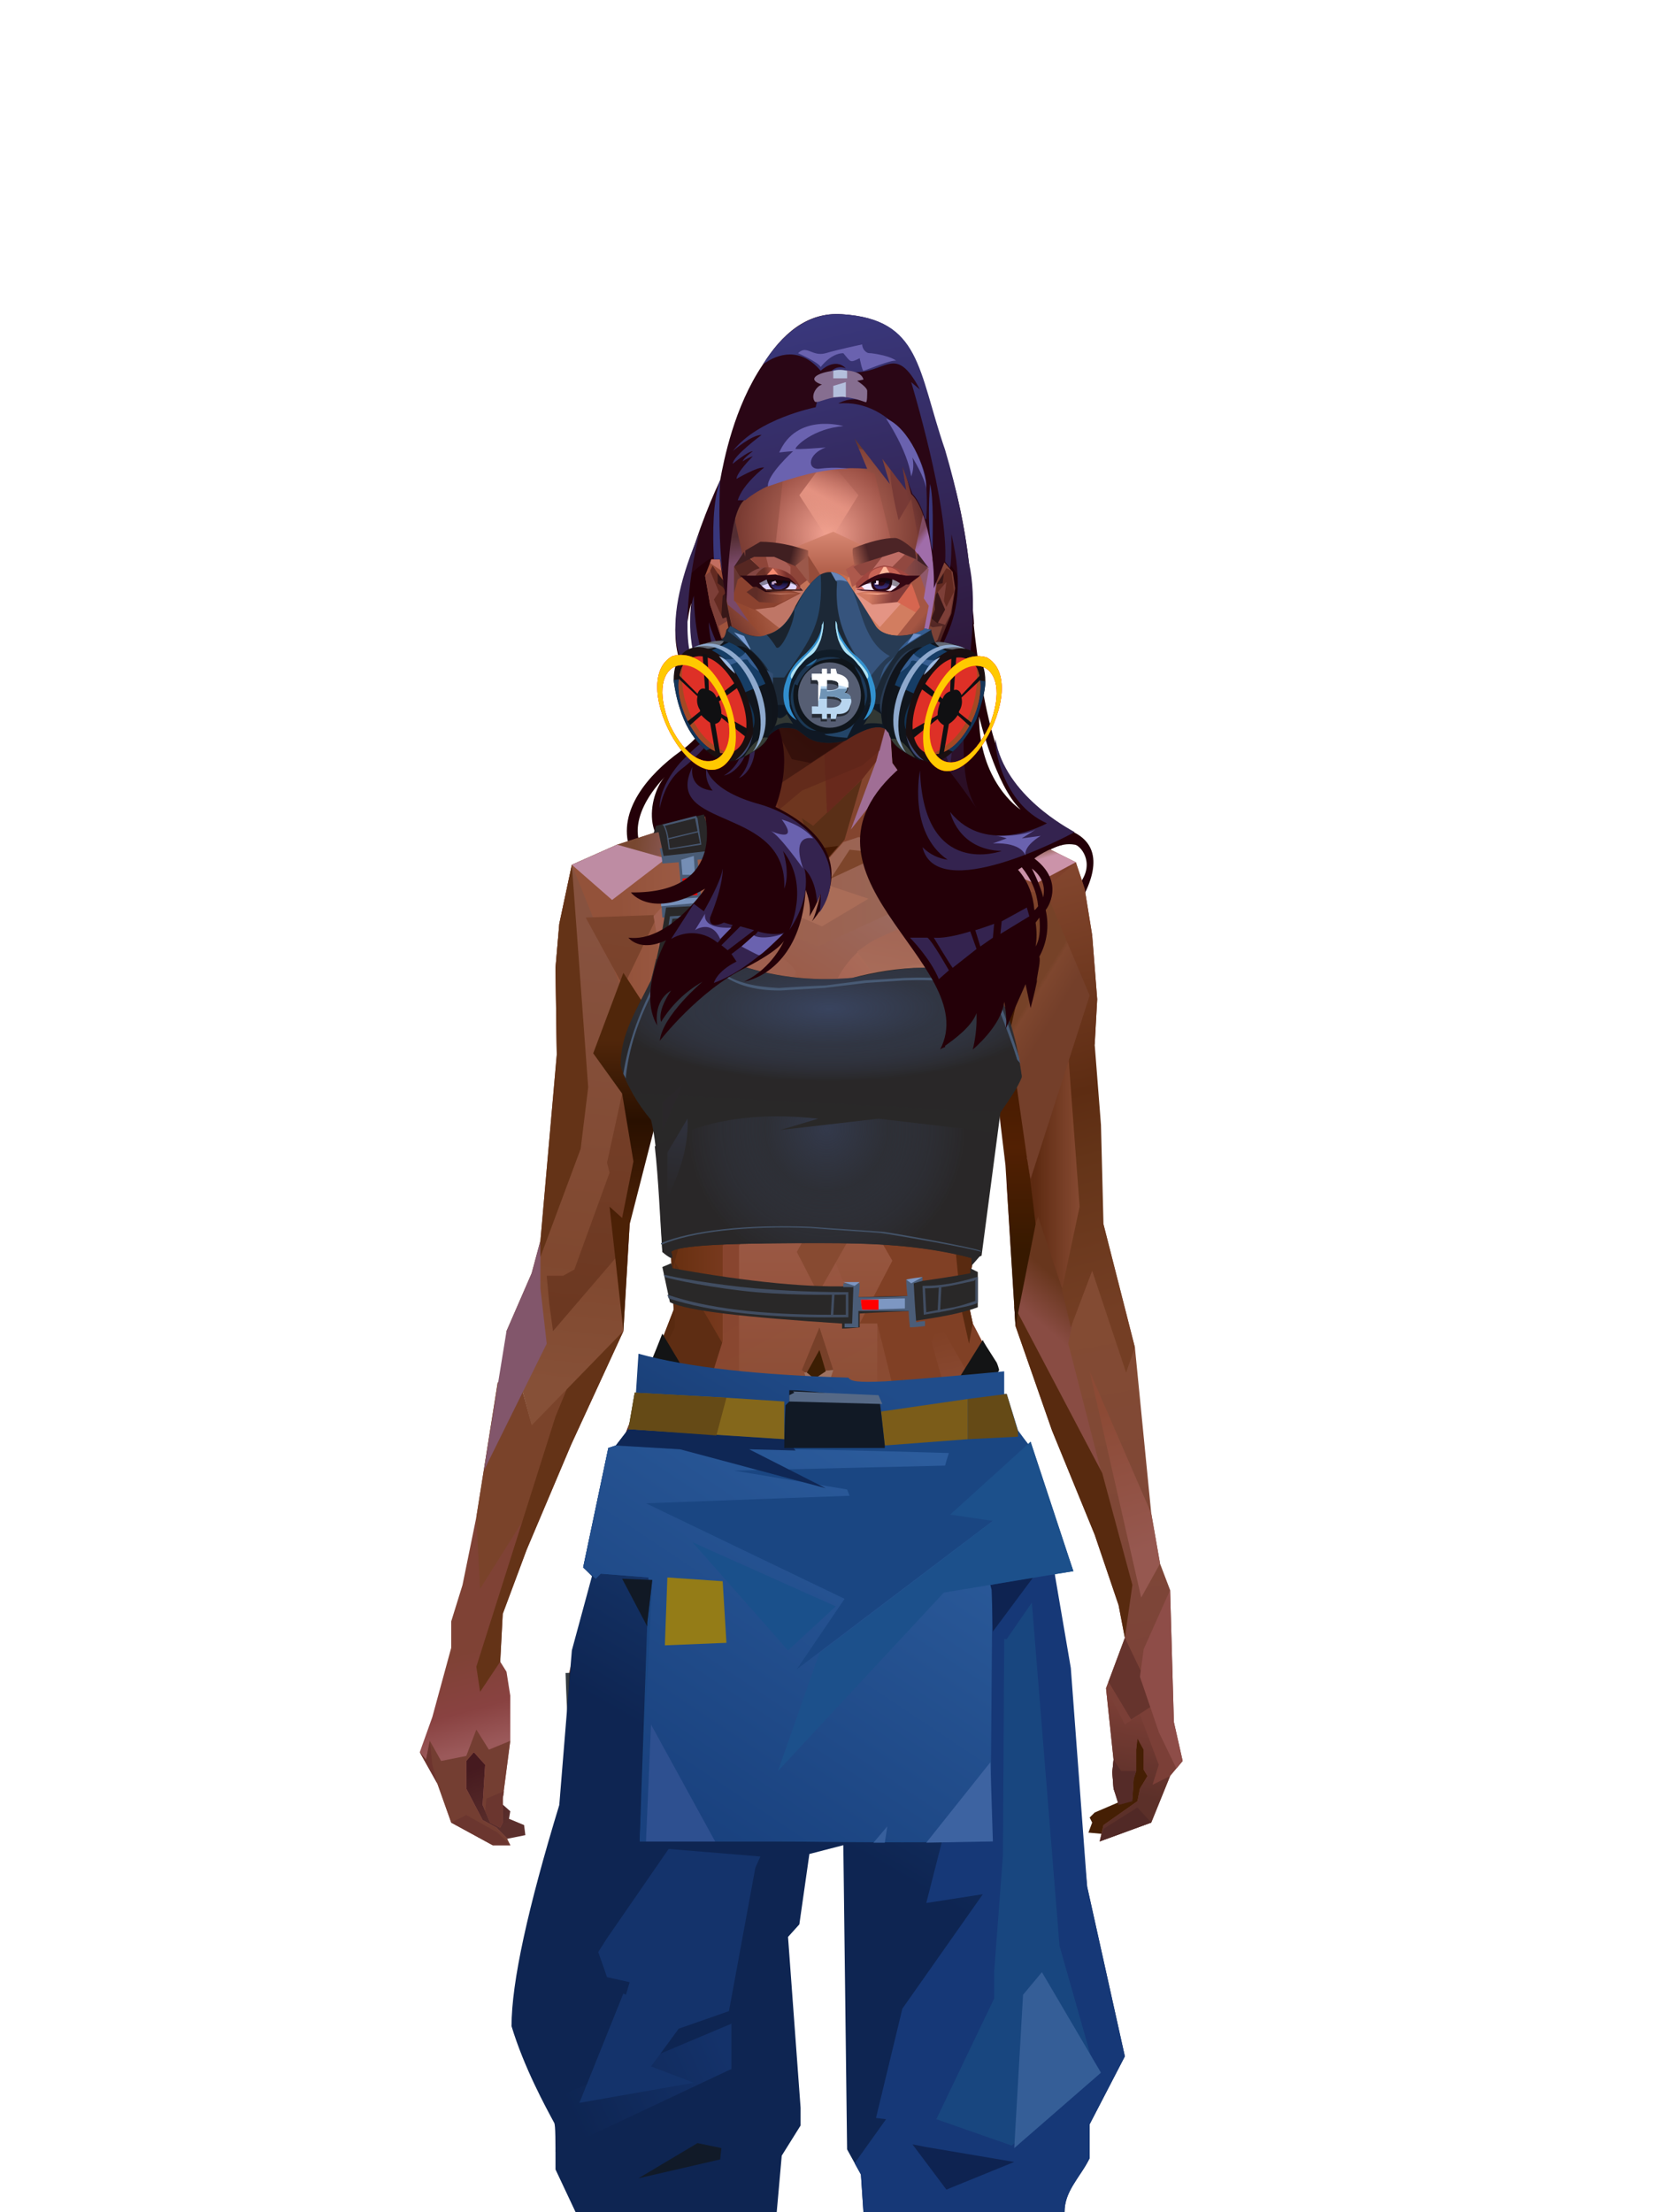 <?xml version="1.0" encoding="UTF-8"?>
<svg xmlns="http://www.w3.org/2000/svg" xmlns:xlink="http://www.w3.org/1999/xlink" width="1320px" height="1760px" viewBox="0 0 1320 1760" version="1.1">
<defs>




</defs>

<defs>
</defs>
<path d="M 843 658 C 799 642 783 579 774 490 C 776 492 756 400 756 399 L 586 426 L 547 456 C 535 488 529 529 561 554 C 568 562 566 580 541 598 C 516 616 491 645 501 675 C 511 706 510 673 510 673 C 510 673 497 652 529 618 C 516 632 506 682 559 682 C 616 689 803 681 829 679 C 835 677 843 670 855 672 C 859 672 872 686 859 703 C 859 703 860 706 862 713 C 877 684 871 665 843 658 Z M 550 480 C 548 494 551 516 554 530 C 551 527 549 523 548 519 C 543 505 550 479 550 480 Z M 812 644 C 810 643 779 621 779 570 C 779 570 792 625 812 644 L 812 644 Z" fill="#240008" id="id-female-5_11_high_half_pony_back-0">
</path>
<defs>
<linearGradient x1="100%" y1="46%" x2="12%" y2="47%" id="id-female-6.6_base_2-0">
<stop stop-color="#723722" offset="0%">
</stop>
<stop stop-color="#96513b" offset="21%">
</stop>
<stop stop-color="#9a6555" offset="46%">
</stop>
<stop stop-color="#9f5e49" offset="80%">
</stop>
<stop stop-color="#93523a" offset="100%">
</stop>
</linearGradient>
<linearGradient x1="53%" y1="81%" x2="50%" y2="21%" id="id-female-6.6_base_2-1">
<stop stop-color="#7b3f37" offset="0%">
</stop>
<stop stop-color="#7d4538" offset="24%">
</stop>
<stop stop-color="#834b33" offset="100%">
</stop>
</linearGradient>
<linearGradient x1="52%" y1="-4%" x2="46%" y2="70%" id="id-female-6.6_base_2-2">
<stop stop-color="#834239" offset="0%">
</stop>
<stop stop-color="#5c3029" offset="100%">
</stop>
</linearGradient>
<linearGradient x1="46%" y1="43%" x2="15%" y2="43%" id="id-female-6.6_base_2-3">
<stop stop-color="#924833" offset="0%">
</stop>
<stop stop-color="#683011" offset="100%">
</stop>
</linearGradient>
<linearGradient x1="54%" y1="37%" x2="12%" y2="72%" id="id-female-6.6_base_2-4">
<stop stop-color="#1e0404" offset="0%">
</stop>
<stop stop-color="#34100e" offset="100%">
</stop>
</linearGradient>
<linearGradient x1="40%" y1="14%" x2="61%" y2="85%" id="id-female-6.6_base_2-5">
<stop stop-color="#461a1f" offset="0%">
</stop>
<stop stop-color="#5b2f2c" offset="100%">
</stop>
</linearGradient>
<linearGradient x1="27%" y1="47%" x2="91%" y2="49%" id="id-female-6.6_base_2-6">
<stop stop-color="#784730" offset="0%">
</stop>
<stop stop-color="#be8bc7" offset="100%">
</stop>
</linearGradient>
<linearGradient x1="47%" y1="60%" x2="49%" y2="79%" id="id-female-6.6_base_2-7">
<stop stop-color="#7f4235" offset="0%">
</stop>
<stop stop-color="#894241" offset="60%">
</stop>
<stop stop-color="#9b595a" offset="100%">
</stop>
</linearGradient>
<linearGradient x1="29%" y1="56%" x2="69%" y2="53%" id="id-female-6.6_base_2-8">
<stop stop-color="#804733" offset="0%">
</stop>
<stop stop-color="#743a2c" offset="8%">
</stop>
<stop stop-color="#7c3d34" offset="18%">
</stop>
<stop stop-color="#5d2920" offset="38%">
</stop>
<stop stop-color="#5b2725" offset="65%">
</stop>
<stop stop-color="#7e4037" offset="81%">
</stop>
<stop stop-color="#4c1b1f" offset="100%">
</stop>
</linearGradient>
<linearGradient x1="47%" y1="45%" x2="54%" y2="46%" id="id-female-6.6_base_2-9">
<stop stop-color="#7a3932" offset="0%">
</stop>
<stop stop-color="#763b2f" offset="62%">
</stop>
<stop stop-color="#5f2c1f" offset="77%">
</stop>
<stop stop-color="#794634" offset="100%">
</stop>
</linearGradient>
<linearGradient x1="51%" y1="7%" x2="50%" y2="100%" id="id-female-6.6_base_2-10">
<stop stop-color="#763d2d" offset="0%">
</stop>
<stop stop-color="#914e49" offset="75%">
</stop>
<stop stop-color="#7b3c3b" offset="100%">
</stop>
</linearGradient>
<linearGradient x1="51%" y1="11%" x2="49%" y2="93%" id="id-female-6.6_base_2-11">
<stop stop-color="#87523f" offset="0%">
</stop>
<stop stop-color="#80482f" offset="73%">
</stop>
<stop stop-color="#865037" offset="100%">
</stop>
</linearGradient>
<linearGradient x1="51%" y1="-5%" x2="48%" y2="96%" id="id-female-6.6_base_2-12">
<stop stop-color="#7d452e" offset="0%">
</stop>
<stop stop-color="#6c3821" offset="100%">
</stop>
</linearGradient>
<linearGradient x1="50%" y1="19%" x2="50%" y2="69%" id="id-female-6.6_base_2-13">
<stop stop-color="#50260a" offset="0%">
</stop>
<stop stop-color="#291000" offset="45%">
</stop>
<stop stop-color="#4c2106" offset="100%">
</stop>
</linearGradient>
<linearGradient x1="46%" y1="74%" x2="39%" y2="35%" id="id-female-6.6_base_2-14">
<stop stop-color="#492117" offset="0%">
</stop>
<stop stop-color="#64311e" offset="51%">
</stop>
<stop stop-color="#713121" offset="100%">
</stop>
</linearGradient>
<linearGradient x1="46%" y1="16%" x2="49%" y2="82%" id="id-female-6.6_base_2-15">
<stop stop-color="#512416" offset="0%" stop-opacity="0.186">
</stop>
<stop stop-color="#482015" offset="100%">
</stop>
</linearGradient>
<linearGradient x1="41%" y1="19%" x2="50%" y2="100%" id="id-female-6.6_base_2-16">
<stop stop-color="#5b2725" offset="0%">
</stop>
<stop stop-color="#50260a" offset="100%">
</stop>
</linearGradient>
<linearGradient x1="50%" y1="31%" x2="45%" y2="50%" id="id-female-6.6_base_2-17">
<stop stop-color="#68361d" offset="0%">
</stop>
<stop stop-color="#894c43" offset="100%">
</stop>
</linearGradient>
<linearGradient x1="51%" y1="22%" x2="50%" y2="100%" id="id-female-6.6_base_2-18">
<stop stop-color="#5d2126" offset="0%">
</stop>
<stop stop-color="#4f1c21" offset="100%">
</stop>
</linearGradient>
<linearGradient x1="49%" y1="0%" x2="50%" y2="100%" id="id-female-6.6_base_2-19">
<stop stop-color="#7a3f2e" offset="0%">
</stop>
<stop stop-color="#793f35" offset="100%">
</stop>
</linearGradient>
<linearGradient x1="44%" y1="15%" x2="50%" y2="100%" id="id-female-6.6_base_2-20">
<stop stop-color="#5b2c1f" offset="0%">
</stop>
<stop stop-color="#50281d" offset="100%">
</stop>
</linearGradient>
<linearGradient x1="52%" y1="21%" x2="49%" y2="83%" id="id-female-6.6_base_2-21">
<stop stop-color="#7f4534" offset="0%">
</stop>
<stop stop-color="#975549" offset="48%">
</stop>
<stop stop-color="#83453f" offset="100%">
</stop>
</linearGradient>
<linearGradient x1="85%" y1="60%" x2="15%" y2="60%" id="id-female-6.6_base_2-22">
<stop stop-color="#864a32" offset="0%">
</stop>
<stop stop-color="#5d2a11" offset="100%">
</stop>
</linearGradient>
<linearGradient x1="48%" y1="-20%" x2="59%" y2="91%" id="id-female-6.6_base_2-23">
<stop stop-color="#96533c" offset="0%">
</stop>
<stop stop-color="#5d2c12" offset="60%">
</stop>
<stop stop-color="#643418" offset="72%">
</stop>
<stop stop-color="#743e24" offset="100%">
</stop>
</linearGradient>
<linearGradient x1="55%" y1="48%" x2="46%" y2="33%" id="id-female-6.6_base_2-24">
<stop stop-color="#743f2a" offset="0%">
</stop>
<stop stop-color="#7e462e" offset="86%">
</stop>
<stop stop-color="#764228" offset="100%">
</stop>
</linearGradient>
<linearGradient x1="50%" y1="19%" x2="50%" y2="78%" id="id-female-6.6_base_2-25">
<stop stop-color="#401900" offset="0%">
</stop>
<stop stop-color="#522003" offset="50%">
</stop>
<stop stop-color="#371900" offset="100%">
</stop>
</linearGradient>
<linearGradient x1="50%" y1="10%" x2="50%" y2="43%" id="id-female-6.6_base_2-26">
<stop stop-color="#85462c" offset="0%">
</stop>
<stop stop-color="#602c13" offset="15%">
</stop>
<stop stop-color="#652d15" offset="68%">
</stop>
<stop stop-color="#592a10" offset="100%">
</stop>
</linearGradient>
<linearGradient x1="89%" y1="50%" x2="9%" y2="52%" id="id-female-6.6_base_2-27">
<stop stop-color="#401d02" offset="0%">
</stop>
<stop stop-color="#995734" offset="53%" stop-opacity="0.199">
</stop>
<stop stop-color="#5a2a10" offset="75%">
</stop>
<stop stop-color="#411900" offset="100%">
</stop>
</linearGradient>
<linearGradient x1="44%" y1="70%" x2="86%" y2="30%" id="id-female-6.6_base_2-28">
<stop stop-color="#9a5741" offset="0%">
</stop>
<stop stop-color="#9c6a5f" offset="100%">
</stop>
</linearGradient>
<linearGradient x1="19%" y1="86%" x2="73%" y2="32%" id="id-female-6.6_base_2-29">
<stop stop-color="#703010" offset="0%">
</stop>
<stop stop-color="#a66353" offset="40%">
</stop>
<stop stop-color="#ae745f" offset="100%">
</stop>
</linearGradient>
<linearGradient x1="35%" y1="94%" x2="47%" y2="12%" id="id-female-6.6_base_2-30">
<stop stop-color="#723c23" offset="0%">
</stop>
<stop stop-color="#966556" offset="40%">
</stop>
<stop stop-color="#ac715d" offset="46%">
</stop>
<stop stop-color="#a36655" offset="100%">
</stop>
</linearGradient>
<linearGradient x1="50%" y1="54%" x2="27%" y2="9%" id="id-female-6.6_base_2-31">
<stop stop-color="#ddab90" offset="0%">
</stop>
<stop stop-color="#ddab90" offset="100%" stop-opacity="0.078">
</stop>
</linearGradient>
<linearGradient x1="20%" y1="36%" x2="93%" y2="69%" id="id-female-6.6_base_2-32">
<stop stop-color="#a36150" offset="0%">
</stop>
<stop stop-color="#9d604e" offset="70%">
</stop>
<stop stop-color="#803a19" offset="100%">
</stop>
</linearGradient>
<linearGradient x1="36%" y1="84%" x2="25%" y2="44%" id="id-female-6.6_base_2-33">
<stop stop-color="#663d38" offset="0%" stop-opacity="0.509">
</stop>
<stop stop-color="#57260a" offset="35%" stop-opacity="0.675">
</stop>
<stop stop-color="#763217" offset="100%" stop-opacity="0">
</stop>
</linearGradient>
<linearGradient x1="63%" y1="95%" x2="43%" y2="20%" id="id-female-6.6_base_2-34">
<stop stop-color="#7c3c2b" offset="0%">
</stop>
<stop stop-color="#8a4b32" offset="46%">
</stop>
<stop stop-color="#88452f" offset="100%">
</stop>
</linearGradient>
<linearGradient x1="40%" y1="0%" x2="50%" y2="86%" id="id-female-6.6_base_2-35">
<stop stop-color="#804025" offset="0%">
</stop>
<stop stop-color="#955542" offset="100%">
</stop>
</linearGradient>
<linearGradient x1="50%" y1="0%" x2="50%" y2="92%" id="id-female-6.6_base_2-36">
<stop stop-color="#b56f5e" offset="0%">
</stop>
<stop stop-color="#8b4e35" offset="100%">
</stop>
</linearGradient>
<linearGradient x1="33%" y1="79%" x2="21%" y2="44%" id="id-female-6.6_base_2-37">
<stop stop-color="#936354" offset="0%">
</stop>
<stop stop-color="#633117" offset="28%">
</stop>
<stop stop-color="#763c17" offset="100%" stop-opacity="0">
</stop>
</linearGradient>
<linearGradient x1="4%" y1="47%" x2="92%" y2="45%" id="id-female-6.6_base_2-38">
<stop stop-color="#391108" offset="0%">
</stop>
<stop stop-color="#501a0f" offset="17%" stop-opacity="0.753">
</stop>
<stop stop-color="#6b3127" offset="48%" stop-opacity="0.386">
</stop>
<stop stop-color="#4a1c15" offset="78%" stop-opacity="0.762">
</stop>
<stop stop-color="#411610" offset="100%">
</stop>
</linearGradient>
<linearGradient x1="60%" y1="45%" x2="67%" y2="53%" id="id-female-6.6_base_2-39">
<stop stop-color="#a3716e" offset="0%">
</stop>
<stop stop-color="#cb93a9" offset="100%">
</stop>
</linearGradient>
<linearGradient x1="48%" y1="15%" x2="54%" y2="81%" id="id-female-6.6_base_2-40">
<stop stop-color="#8c4a35" offset="0%">
</stop>
<stop stop-color="#965850" offset="100%">
</stop>
</linearGradient>
<linearGradient x1="47%" y1="44%" x2="50%" y2="61%" id="id-female-6.6_base_2-41">
<stop stop-color="#3e0d06" offset="0%" stop-opacity="0.175">
</stop>
<stop stop-color="#33100b" offset="100%">
</stop>
</linearGradient>
<linearGradient x1="26%" y1="-7%" x2="50%" y2="96%" id="id-female-6.6_base_2-42">
<stop stop-color="#37373f" offset="0%">
</stop>
<stop stop-color="#19191d" offset="100%">
</stop>
</linearGradient>
<linearGradient x1="50%" y1="12%" x2="59%" y2="82%" id="id-female-6.6_base_2-43">
<stop stop-color="#252525" offset="0%">
</stop>
<stop stop-color="#101010" offset="100%">
</stop>
</linearGradient>
<linearGradient x1="25%" y1="-16%" x2="50%" y2="98%" id="id-female-6.6_base_2-44">
<stop stop-color="#37373f" offset="0%">
</stop>
<stop stop-color="#19191d" offset="100%">
</stop>
</linearGradient>
<linearGradient x1="75%" y1="39%" x2="50%" y2="93%" id="id-female-6.6_base_2-45">
<stop stop-color="#252525" offset="0%">
</stop>
<stop stop-color="#000000" offset="100%">
</stop>
</linearGradient>
</defs>
<g transform="translate(334,549)" id="id-female-6.6_base_2-46">
<polygon points="561 754 565 871 565 881 537 893 533 897 535 901 532 909 543 910 597 864" fill="#451f04" id="id-female-6.6_base_2-47">
</polygon>
<polygon points="537 282 539 246 535 195 529 158 522 137 484 118 440 111 212 111 188 113 157 123 121 139 111 186 108 221 109 290" fill="url(#id-female-6.6_base_2-0)" id="id-female-6.6_base_2-47">
</polygon>
<polygon points="467 393 474 506 503 589 537 672 556 728 561 754 546 794 552 851 551 861 552 874 556 885 567 882 568 866 570 860 570 843 571 834 576 843 576 859 579 864 573 874 571 884 544 903 541 916 582 901 597 864 607 852 600 821 597 716 589 695 582 655 569 523 544 425" fill="url(#id-female-6.6_base_2-1)" id="id-female-6.6_base_2-47">
</polygon>
<polygon points="546 794 552 851 551 861 552 874 556 885 567 882 568 866 570 860 570 843 571 834 576 843 576 859 579 864 573 874 571 884 544 903 541 916 582 901 597 864 583 871 588 855 573 815 561 823" fill="url(#id-female-6.6_base_2-2)" id="id-female-6.6_base_2-47">
</polygon>
<polygon points="552 851 551 861 552 874 556 887 567 884 568 866 570 860 558 860" fill="#552b28" id="id-female-6.6_base_2-47">
</polygon>
<polygon points="544 906 541 916 582 901 571 889" fill="#512926" id="id-female-6.6_base_2-47">
</polygon>
<polygon points="561 754 548 789 566 819 586 806" fill="#66342d" id="id-female-6.6_base_2-47">
</polygon>
<polygon points="486 648 477 599 453 529 440 504 437 490 439 460 449 402 456 340 188 343 198 411 202 493 162 596 153 638 266 693 319 721 386 693" fill="url(#id-female-6.6_base_2-3)" id="id-female-6.6_base_2-47">
</polygon>
<polygon points="486 648 477 599 453 529 440 504 437 490 439 460 449 402 456 340 296 353 376 634" fill="#804025" id="id-female-6.6_base_2-47">
</polygon>
<g transform="translate(188,0)" id="id-female-6.6_base_2-56">
<polygon points="274 114 253 111 232 100 201 76 188 58 184 1 93 1 88 64 25 111 1 113 103 123 121 135 134 138 149 121 161 117 187 119 225 114" fill="#83442e" id="id-female-6.6_base_2-47">
</polygon>
<polygon points="201 76 188 58 185 12 175 57 155 111 185 73" fill="#a06e95" id="id-female-6.6_base_2-47">
</polygon>
<polygon points="149 1 93 1 88 64 108 126 121 135 133 138" fill="#6e361f" id="id-female-6.6_base_2-47">
</polygon>
<polygon points="116 102 120 113 118 115 136 135 150 119 164 71 125 108" fill="#5a2f17" id="id-female-6.6_base_2-60">
</polygon>
<polygon points="121 127 133 138 145 124" fill="#431903" id="id-female-6.6_base_2-61">
</polygon>
<polygon points="136 98 164 71 175 57 186 17 134 51" fill="#68291c" id="id-female-6.6_base_2-62">
</polygon>
<polygon points="97 96 116 80 164 60 178 48 186 17 184 1 93 1 88 64 45 96" fill="#5e2519" opacity="0.654" id="id-female-6.6_base_2-47">
</polygon>
<polygon points="186 17 184 1 93 1 88 64 45 96 66 96" fill="url(#id-female-6.6_base_2-4)" opacity="0.467" id="id-female-6.6_base_2-47">
</polygon>
<polygon points="123 58 176 23 186 17 184 1 93 1 91 22 108 55" fill="#1e0404" opacity="0.434" id="id-female-6.6_base_2-47">
</polygon>
</g>
<polygon points="41 844 33 856 36 895 64 915 84 911 83 903 71 898 72 892 63 884 52 849" fill="url(#id-female-6.6_base_2-5)" id="id-female-6.6_base_2-47">
</polygon>
<polygon points="315 152 285 173 320 188 357 166" fill="#aa6d58" id="id-female-6.6_base_2-67">
</polygon>
<polygon points="327 150 370 130 342 127" fill="#7d452b" id="id-female-6.6_base_2-68">
</polygon>
<polygon points="301 142 303 148 243 131 240 119 276 119" fill="#7b442b" id="id-female-6.6_base_2-69">
</polygon>
<polygon points="159 149 206 123 269 123 303 144 297 118 188 113 157 123 121 139" fill="url(#id-female-6.6_base_2-6)" id="id-female-6.6_base_2-47">
</polygon>
<polygon points="157 123 121 139 153 167 196 134" fill="#be8ca3" id="id-female-6.6_base_2-47">
</polygon>
<polygon points="89 584 77 541 62 551 45 658 34 712 25 741 25 762 10 817 0 845 14 870 25 901 58 919 72 919 69 913 61 905 50 899 37 874 37 852 43 845 52 855 50 887 56 901 64 905 66 901 66 882 72 836 72 800 69 781 64 773 66 735 85 684 121 599 162 510" fill="url(#id-female-6.6_base_2-7)" id="id-female-6.6_base_2-47">
</polygon>
<polygon points="89 584 77 541 62 551 45 658 48 715 121 599 162 510" fill="#7a432a" id="id-female-6.6_base_2-47">
</polygon>
<polygon points="55 843 45 827 37 848 17 852 8 836 5 851 0 845 14 870 25 901 58 919 72 919 69 913 61 905 50 899 37 874 37 852 43 845 52 855 50 887 56 901 64 905 66 901 66 882 72 836" fill="#743e32" id="id-female-6.6_base_2-47">
</polygon>
<polygon points="53 882 52 892 56 901 64 905 66 901 66 882 67 876" fill="#6b362f" id="id-female-6.6_base_2-47">
</polygon>
<polygon points="25 901 58 919 72 919 62 909 37 895" fill="#6b362f" id="id-female-6.6_base_2-47">
</polygon>
<polygon points="160 467 145 488 108 578 45 777 48 797 64 773 66 735 85 684 121 599 162 510" fill="#643317" id="id-female-6.6_base_2-47">
</polygon>
<polygon points="169 1211 277 1211 282 1183 281 1150 284 1127 286 1114 285 1063 293 972 306 866 311 792 309 768 323 771 337 768 333 817 333 855 339 924 346 1008 348 1113 351 1130 353 1176 361 1211 461 1211 458 1191 456 1170 460 1133 461 1082 505 905 516 839 518 826 512 762 503 706 486 648 482 629 386 690 318 718 266 690 184 629 153 637 132 731 119 781 118 813 123 862 131 916 166 1094 176 1179" fill="url(#id-female-6.6_base_2-8)" id="id-female-6.6_base_2-47">
</polygon>
<polygon points="463 664 416 771 400 819 392 1125 359 1178 398 1204 441 1153 461 1082 505 905 516 839 518 826 515 789 490 714" fill="url(#id-female-6.6_base_2-9)" id="id-female-6.6_base_2-47">
</polygon>
<polygon points="422 1160 395 1199 365 1171 401 1149 384 1120 391 983 411 786 416 771 448 697 454 1013 445 1116 407 1149" fill="url(#id-female-6.6_base_2-10)" id="id-female-6.6_base_2-80">
</polygon>
<polygon points="121 139 111 186 108 221 109 290 96 438 89 464 69 510 89 585 162 510 167 425 162 241" fill="url(#id-female-6.6_base_2-11)" id="id-female-6.6_base_2-47">
</polygon>
<polygon points="101 466 103 488 106 510 160 447 179 359 164 232 187 184 186 179 132 181 161 234 161 321 149 376 151 384 123 461 114 466" fill="url(#id-female-6.6_base_2-12)" id="id-female-6.6_base_2-82">
</polygon>
<polygon points="96 438 89 464 69 510 51 621 101 520 96 476" fill="#82566b" id="id-female-6.6_base_2-47">
</polygon>
<polygon points="96 451 128 365 134 316 121 139 111 186 108 221 109 290 96 438" fill="#643317" id="id-female-6.6_base_2-47">
</polygon>
<polygon points="184 241 177 248 162 225 138 289 161 321 170 375 161 420 151 411 162 510 167 425 188 343" fill="url(#id-female-6.6_base_2-13)" id="id-female-6.6_base_2-47">
</polygon>
<polygon points="284 1127 286 1114 285 1063 293 972 306 866 311 792 309 768 323 771 337 768 333 817 333 855 339 924 346 1008 375 889 416 771 463 664 490 714 515 790 512 762 503 706 486 648 477 599 471 583 420 650 316 720 201 654 244 742 264 824 275 994" fill="url(#id-female-6.6_base_2-14)" id="id-female-6.6_base_2-47">
</polygon>
<polygon points="298 930 306 866 311 792 309 768 323 771 337 768 333 817 333 855 336 894 347 826 360 784 378 733 388 687 321 739 254 687 267 736 291 821" fill="url(#id-female-6.6_base_2-15)" id="id-female-6.6_base_2-47">
</polygon>
<polygon points="348 1093 348 1113 351 1130 353 1176 361 1211 461 1211 439 1155 422 1136 403 1148 429 1168 400 1202 370 1170 382 1125" fill="url(#id-female-6.6_base_2-16)" id="id-female-6.6_base_2-47">
</polygon>
<polygon points="10 855 8 836 5 851 0 845 14 870" fill="#6d342e" id="id-female-6.6_base_2-47">
</polygon>
<polygon points="520 500 516 520 544 629 474 500 490 399" fill="url(#id-female-6.6_base_2-17)" id="id-female-6.6_base_2-90">
</polygon>
<polygon points="461 1211 458 1191 456 1170 460 1133 461 1082 439 1155 450 1211" fill="url(#id-female-6.6_base_2-18)" id="id-female-6.6_base_2-47">
</polygon>
<polygon points="220 1149 259 1115 240 1063 232 973 266 819 240 713 201 661 158 650 201 784 183 925 170 1083" fill="url(#id-female-6.6_base_2-19)" id="id-female-6.6_base_2-92">
</polygon>
<polygon points="169 1211 277 1211 282 1183 281 1150 284 1127 286 1114 286 1098 226 1211 207 1211 196 1121 173 1078 150 1014 166 1094 176 1179" fill="url(#id-female-6.6_base_2-20)" id="id-female-6.6_base_2-47">
</polygon>
<polygon points="173 1078 183 924 150 1014" fill="#6b352c" id="id-female-6.6_base_2-47">
</polygon>
<polygon points="169 1211 239 1211 230 1196 204 1175 173 1150 176 1179" fill="#521e24" opacity="0.574" id="id-female-6.6_base_2-47">
</polygon>
<polygon points="221 1130 240 1097 224 1063 224 983 240 804 217 698 190 668 212 771 212 910 190 998 181 1094" fill="url(#id-female-6.6_base_2-21)" id="id-female-6.6_base_2-92">
</polygon>
<polygon points="217 795 221 692 200 667 169 658 200 737" fill="#9c5f46" id="id-female-6.6_base_2-97">
</polygon>
<polygon points="511 476 492 419 481 447 484 356 521 274 533 417" fill="url(#id-female-6.6_base_2-22)" id="id-female-6.6_base_2-98">
</polygon>
<polygon points="569 523 544 425 542 346 537 282 539 246 535 195 529 158 522 137 494 161 419 158 471 211 516 290 525 411 511 477 518 507 535 462 562 543" fill="url(#id-female-6.6_base_2-23)" id="id-female-6.6_base_2-47">
</polygon>
<polygon points="486 389 533 243 501 167 464 207 451 247 463 265" fill="url(#id-female-6.6_base_2-24)" id="id-female-6.6_base_2-100">
</polygon>
<polygon points="473 490 474 506 503 589 537 672 556 728 561 754 567 712 543 623" fill="#582a0f" id="id-female-6.6_base_2-47">
</polygon>
<polygon points="460 328 466 378 474 506 490 425 486 392 469 274 479 230 461 260 454 251" fill="url(#id-female-6.6_base_2-25)" id="id-female-6.6_base_2-47">
</polygon>
<polygon points="440 504 437 490 439 460 449 402 456 340 458 328 325 282 188 343 198 411 202 493 162 596 157 621 161 633 169 599 173 570 204 506 202 458 217 402 286 365 321 352 353 360 422 402 431 493 437 520" fill="url(#id-female-6.6_base_2-26)" id="id-female-6.6_base_2-47">
</polygon>
<polygon points="451 385 456 340 458 328 364 340 330 308 268 343 188 343 194 379 262 368 312 343 335 340 381 368" fill="url(#id-female-6.6_base_2-27)" id="id-female-6.6_base_2-47">
</polygon>
<polygon points="286 328 306 310 330 274 453 252 464 205 421 156 317 204 219 165 210 154 188 180" fill="url(#id-female-6.6_base_2-28)" id="id-female-6.6_base_2-105">
</polygon>
<path d="M 422 195 L 405 190 C 377 190 357 198 343 214 C 329 230 322 250 323 276 C 324 301 331 320 345 333 C 365 351 384 356 405 356 C 425 356 444 347 450 342 C 454 339 457 335 460 328 C 463 323 466 317 467 308 C 469 294 466 276 457 254 L 422 195 Z" fill="url(#id-female-6.6_base_2-29)" id="id-female-6.6_base_2-106">
</path>
<path d="M 422 195 L 417 175 C 386 188 366 196 358 201 C 355 203 351 206 348 208 C 348 209 381 253 448 342 C 454 338 459 332 463 324 C 469 310 469 301 469 293 C 469 287 465 275 459 257 L 422 195 Z" fill="url(#id-female-6.6_base_2-30)" id="id-female-6.6_base_2-106">
</path>
<path d="M 375 226 C 338 253 343 276 343 284 C 343 291 353 319 371 335 C 379 342 422 349 447 331 C 468 316 472 294 458 265 C 427 221 400 208 375 226 Z" fill="url(#id-female-6.6_base_2-31)" opacity="0.282" id="id-female-6.6_base_2-106">
</path>
<path d="M 272 205 C 260 199 243 200 221 209 C 187 227 169 258 168 303 C 167 319 184 342 190 346 C 197 351 212 356 239 353 C 257 351 272 344 284 333 C 303 312 312 288 309 260 C 305 217 291 214 272 205 Z" fill="url(#id-female-6.6_base_2-32)" id="id-female-6.6_base_2-109">
</path>
<path d="M 340 285 C 333 252 328 240 326 248 C 324 254 323 263 323 276 C 324 301 331 320 345 333 C 365 351 382 356 404 356 C 425 356 444 347 450 342 C 456 337 465 325 468 308 C 472 290 465 276 463 268 C 461 263 460 259 458 255 L 442 290 L 399 304 L 366 300 L 340 285 Z" fill="url(#id-female-6.6_base_2-33)" id="id-female-6.6_base_2-106">
</path>
<path d="M 153 637 L 149 654 L 132 731 L 130 739 C 133 730 135 723 137 718 C 140 709 147 691 149 680 C 151 671 155 655 161 633 L 172 570 L 162 596 L 153 637 Z" fill="#7d362e" id="id-female-6.6_base_2-47">
</path>
<path d="M 259 203 C 254 199 240 185 217 163 L 210 153 L 186 180 C 192 211 192 231 186 239 C 175 256 168 277 168 303 C 168 324 190 352 239 344 C 252 342 274 217 259 203 Z" fill="#a36150" id="id-female-6.6_base_2-109">
</path>
<polygon points="175 565 203 550 234 558 241 520 203 455 203 507" fill="#5e2d13" id="id-female-6.6_base_2-113">
</polygon>
<polygon points="241 442 241 518 229 556 233 629 266 657 316 707 381 659 395 629 364 504 350 504 301 380" fill="url(#id-female-6.6_base_2-34)" id="id-female-6.6_base_2-114">
</polygon>
<polygon points="432 626 427 589 407 518 414 505 450 568 470 618" fill="url(#id-female-6.6_base_2-35)" id="id-female-6.6_base_2-115">
</polygon>
<polygon points="302 376 254 442 254 546 302 590 364 568 364 504 350 504 376 454 345 400" fill="url(#id-female-6.6_base_2-36)" opacity="0.599" id="id-female-6.6_base_2-114">
</polygon>
<polygon points="317 480 342 436 319 413 300 447" fill="#874a31" id="id-female-6.6_base_2-117">
</polygon>
<polygon points="304 541 318 507 329 541 314 549" fill="#774029" id="id-female-6.6_base_2-118">
</polygon>
<polygon points="306 543 316 578 329 541" fill="#935f42" id="id-female-6.6_base_2-119">
</polygon>
<path d="M 178 333 C 179 334 180 336 182 338 C 184 342 186 343 189 346 C 190 347 197 351 206 353 C 215 354 226 355 239 353 C 257 351 272 344 284 333 C 293 322 299 313 302 305 C 304 301 307 293 309 277 C 310 274 310 268 309 260 L 228 277 L 207 295 L 178 333 Z" fill="url(#id-female-6.6_base_2-37)" id="id-female-6.6_base_2-109">
</path>
<polygon points="306 543 308 550 324 556 329 541" fill="#9e7261" id="id-female-6.6_base_2-119">
</polygon>
<polygon points="308 543 318 525 323 542 314 548" fill="#3c1e03" id="id-female-6.6_base_2-122">
</polygon>
<polygon points="152 641 162 596 176 561 185 617 214 602 246 628 323 690 404 628 423 605 454 605 470 577 477 599 482 629 388 689 337 768 323 771 309 768 259 688 175 639 142 688" fill="url(#id-female-6.6_base_2-38)" opacity="0.442" id="id-female-6.6_base_2-123">
</polygon>
<polygon points="490 154 522 137 484 118 412 123" fill="url(#id-female-6.6_base_2-39)" id="id-female-6.6_base_2-47">
</polygon>
<polygon points="573 785 588 829 602 858 607 852 600 821 597 716 576 763" fill="#8e4d48" id="id-female-6.6_base_2-47">
</polygon>
<polygon points="574 722 589 695 582 655 533 542" fill="url(#id-female-6.6_base_2-40)" id="id-female-6.6_base_2-47">
</polygon>
<polygon points="172 640 241 690 309 768 323 771 338 768 395 706 469 661 404 650 313 706 217 629" fill="url(#id-female-6.6_base_2-41)" opacity="0.571" id="id-female-6.6_base_2-127">
</polygon>
<g transform="translate(188,270)" id="id-female-6.6_base_2-128">
<polygon points="207 13 207 10 217 2 220 2 239 21 258 39 260 42 250 51 246 52 226 33" fill="url(#id-female-6.6_base_2-42)" id="id-female-6.6_base_2-129">
</polygon>
<polygon points="208 40 218 50 222 50 240 33 257 13 257 9 247 0 244 1 230 19 209 36" fill="url(#id-female-6.6_base_2-43)" id="id-female-6.6_base_2-130">
</polygon>
<polygon points="1 13 1 10 10 2 15 2 32 21 50 39 52 42 42 52 38 52 19 33" fill="url(#id-female-6.6_base_2-44)" id="id-female-6.6_base_2-129">
</polygon>
<polygon points="0 43 10 53 14 53 33 35 50 15 50 11 40 3 36 4 19 23 1 39" fill="url(#id-female-6.6_base_2-45)" id="id-female-6.6_base_2-130">
</polygon>
</g>
</g>
<defs>
<linearGradient x1="50%" y1="0%" x2="50%" y2="85%" id="id-female-6.8_face_2-0">
<stop stop-color="#874639" offset="0%">
</stop>
<stop stop-color="#4d2322" offset="100%">
</stop>
</linearGradient>
<radialGradient cx="50%" cy="55%" r="91%" id="id-female-6.8_face_2-1" fx="50%" fy="55%" gradientTransform="translate(0.5,0.55) scale(1,0.697) rotate(-90) scale(1,0.712) translate(-0.5,-0.55)">
<stop stop-color="#a3513a" offset="0%">
</stop>
<stop stop-color="#c87359" offset="39%">
</stop>
<stop stop-color="#291013" offset="100%">
</stop>
</radialGradient>
<linearGradient x1="11%" y1="60%" x2="57%" y2="52%" id="id-female-6.8_face_2-2">
<stop stop-color="#944831" offset="0%">
</stop>
<stop stop-color="#b46750" offset="48%">
</stop>
<stop stop-color="#d27d60" offset="100%">
</stop>
</linearGradient>
<linearGradient x1="46%" y1="46%" x2="22%" y2="61%" id="id-female-6.8_face_2-3">
<stop stop-color="#a0543d" offset="0%">
</stop>
<stop stop-color="#642d27" offset="100%">
</stop>
</linearGradient>
<linearGradient x1="48%" y1="50%" x2="57%" y2="65%" id="id-female-6.8_face_2-4">
<stop stop-color="#a55643" offset="0%">
</stop>
<stop stop-color="#66342f" offset="100%">
</stop>
</linearGradient>
<linearGradient x1="100%" y1="38%" x2="17%" y2="50%" id="id-female-6.8_face_2-5">
<stop stop-color="#cb7b65" offset="0%">
</stop>
<stop stop-color="#ae6452" offset="100%">
</stop>
</linearGradient>
<linearGradient x1="47%" y1="27%" x2="48%" y2="50%" id="id-female-6.8_face_2-6">
<stop stop-color="#532d32" offset="0%">
</stop>
<stop stop-color="#794968" offset="100%">
</stop>
</linearGradient>
<radialGradient cx="47%" cy="70%" r="97%" id="id-female-6.8_face_2-7" fx="47%" fy="70%" gradientTransform="translate(0.467,0.7) scale(0.592,1) rotate(-93) translate(-0.467,-0.7)">
<stop stop-color="#d17f6c" offset="0%">
</stop>
<stop stop-color="#622923" offset="100%">
</stop>
</radialGradient>
<linearGradient x1="42%" y1="43%" x2="61%" y2="33%" id="id-female-6.8_face_2-8">
<stop stop-color="#783a36" offset="0%">
</stop>
<stop stop-color="#632f2b" offset="100%">
</stop>
</linearGradient>
<radialGradient cx="45%" cy="79%" r="81%" id="id-female-6.8_face_2-9" fx="45%" fy="79%" gradientTransform="translate(0.447,0.79) scale(0.833,1) rotate(-90) scale(1,1) translate(-0.447,-0.79)">
<stop stop-color="#f2a292" offset="0%">
</stop>
<stop stop-color="#93483d" offset="100%">
</stop>
</radialGradient>
<linearGradient x1="58%" y1="0%" x2="20%" y2="89%" id="id-female-6.8_face_2-10">
<stop stop-color="#d48072" offset="0%" stop-opacity="0">
</stop>
<stop stop-color="#e49281" offset="46%">
</stop>
<stop stop-color="#f2a38f" offset="100%" stop-opacity="0.432">
</stop>
</linearGradient>
<linearGradient x1="52%" y1="22%" x2="50%" y2="16%" id="id-female-6.8_face_2-11">
<stop stop-color="#a06daa" offset="0%">
</stop>
<stop stop-color="#a471b2" offset="100%" stop-opacity="0.398">
</stop>
</linearGradient>
<radialGradient cx="45%" cy="76%" r="54%" id="id-female-6.8_face_2-12" fx="45%" fy="76%" gradientTransform="translate(0.455,0.761) scale(0.673,1) scale(1,0.612) translate(-0.455,-0.761)">
<stop stop-color="#bc6d5a" offset="0%">
</stop>
<stop stop-color="#974c3a" offset="100%">
</stop>
</radialGradient>
<linearGradient x1="50%" y1="0%" x2="50%" y2="73%" id="id-female-6.8_face_2-13">
<stop stop-color="#d88873" offset="0%">
</stop>
<stop stop-color="#b4624d" offset="100%">
</stop>
</linearGradient>
<linearGradient x1="25%" y1="52%" x2="67%" y2="55%" id="id-female-6.8_face_2-14">
<stop stop-color="#d37b62" offset="0%">
</stop>
<stop stop-color="#843c39" offset="100%">
</stop>
</linearGradient>
<linearGradient x1="71%" y1="52%" x2="18%" y2="50%" id="id-female-6.8_face_2-15">
<stop stop-color="#994d39" offset="0%">
</stop>
<stop stop-color="#5e2c26" offset="100%">
</stop>
</linearGradient>
<linearGradient x1="94%" y1="63%" x2="50%" y2="63%" id="id-female-6.8_face_2-16">
<stop stop-color="#6f3d40" offset="0%">
</stop>
<stop stop-color="#ad594c" offset="100%">
</stop>
</linearGradient>
<linearGradient x1="50%" y1="0%" x2="50%" y2="84%" id="id-female-6.8_face_2-17">
<stop stop-color="#0b071e" offset="0%">
</stop>
<stop stop-color="#3c2f7b" offset="100%">
</stop>
</linearGradient>
<linearGradient x1="75%" y1="46%" x2="36%" y2="49%" id="id-female-6.8_face_2-18">
<stop stop-color="#772f2b" offset="0%">
</stop>
<stop stop-color="#b35849" offset="46%">
</stop>
<stop stop-color="#693027" offset="100%">
</stop>
</linearGradient>
<linearGradient x1="50%" y1="0%" x2="50%" y2="84%" id="id-female-6.8_face_2-19">
<stop stop-color="#0b071e" offset="0%">
</stop>
<stop stop-color="#3c2f7b" offset="100%">
</stop>
</linearGradient>
<linearGradient x1="28%" y1="50%" x2="72%" y2="55%" id="id-female-6.8_face_2-20">
<stop stop-color="#4c1a19" offset="0%">
</stop>
<stop stop-color="#692928" offset="100%">
</stop>
</linearGradient>
<radialGradient cx="50%" cy="28%" r="98%" id="id-female-6.8_face_2-21" fx="50%" fy="28%" gradientTransform="translate(0.5,0.278) scale(0.259,1) rotate(90) scale(1,1) translate(-0.5,-0.278)">
<stop stop-color="#df6c71" offset="0%">
</stop>
<stop stop-color="#9f504c" offset="100%">
</stop>
</radialGradient>
<linearGradient x1="13%" y1="50%" x2="90%" y2="50%" id="id-female-6.8_face_2-22">
<stop stop-color="#682929" offset="0%">
</stop>
<stop stop-color="#b85454" offset="54%">
</stop>
<stop stop-color="#833a38" offset="100%">
</stop>
</linearGradient>
<radialGradient cx="48%" cy="82%" r="121%" id="id-female-6.8_face_2-23" fx="48%" fy="82%" gradientTransform="translate(0.483,0.816) scale(0.316,1) rotate(-95) translate(-0.483,-0.816)">
<stop stop-color="#ba354f" offset="0%">
</stop>
<stop stop-color="#592020" offset="100%">
</stop>
</radialGradient>
<linearGradient x1="32%" y1="49%" x2="112%" y2="53%" id="id-female-6.8_face_2-24">
<stop stop-color="#f6b8cb" offset="0%">
</stop>
<stop stop-color="#78272f" offset="100%">
</stop>
</linearGradient>
<linearGradient x1="50%" y1="0%" x2="50%" y2="100%" id="id-female-6.8_face_2-25">
<stop stop-color="#693c4e" offset="0%">
</stop>
<stop stop-color="#7a5771" offset="100%">
</stop>
</linearGradient>
<linearGradient x1="50%" y1="0%" x2="50%" y2="100%" id="id-female-6.8_face_2-26">
<stop stop-color="#693c4e" offset="0%">
</stop>
<stop stop-color="#7a5771" offset="100%">
</stop>
</linearGradient>
<linearGradient x1="-8%" y1="57%" x2="25%" y2="53%" id="id-female-6.8_face_2-27">
<stop stop-color="#c06e59" offset="0%">
</stop>
<stop stop-color="#4c2426" offset="100%">
</stop>
</linearGradient>
<linearGradient x1="106%" y1="53%" x2="76%" y2="50%" id="id-female-6.8_face_2-28">
<stop stop-color="#c06f5a" offset="0%">
</stop>
<stop stop-color="#401f21" offset="100%">
</stop>
</linearGradient>
<linearGradient x1="81%" y1="45%" x2="17%" y2="63%" id="id-female-6.8_face_2-29">
<stop stop-color="#c86c4d" offset="0%">
</stop>
<stop stop-color="#90452f" offset="100%">
</stop>
</linearGradient>
<linearGradient x1="50%" y1="14%" x2="50%" y2="87%" id="id-female-6.8_face_2-30">
<stop stop-color="#d37e62" offset="0%">
</stop>
<stop stop-color="#be6540" offset="100%">
</stop>
</linearGradient>
<linearGradient x1="50%" y1="29%" x2="50%" y2="100%" id="id-female-6.8_face_2-31">
<stop stop-color="#a4543f" offset="0%">
</stop>
<stop stop-color="#602b28" offset="100%">
</stop>
</linearGradient>
</defs>
<g transform="translate(561,332)" id="id-female-6.8_face_2-32">
<g transform="translate(172,115)" id="id-female-6.8_face_2-33">
<polygon points="14 1 18 0 25 8 27 21 24 41 14 66 0 68" fill="url(#id-female-6.8_face_2-0)" id="id-female-6.8_face_2-34">
</polygon>
<polygon points="12 48 19 50 23 42 26 24 20 12 12 22" fill="#7d3f38" id="id-female-6.8_face_2-35">
</polygon>
<polygon points="11 21 17 10 20 5 24 7 26 24 20 36 18 31 20 16 9 29" fill="#632a21" id="id-female-6.8_face_2-36">
</polygon>
<polygon points="10 28 11 38 8 45 13 49 19 38 13 24" fill="#381717" id="id-female-6.8_face_2-37">
</polygon>
<polygon points="12 18 17 17 18 9" fill="#381717" id="id-female-6.8_face_2-38">
</polygon>
<polygon points="17 51 9 52 7 51 4 62 11 64 13 62" fill="#7c4337" id="id-female-6.8_face_2-39">
</polygon>
</g>
<g transform="translate(0,113)" id="id-female-6.8_face_2-40">
<polygon points="13 0 5 0 0 13 4 36 13 63 25 67" fill="#9b4d38" id="id-female-6.8_face_2-41">
</polygon>
<polygon points="5 9 0 13 4 36 13 63 25 67 13 24" fill="#7d3f38" id="id-female-6.8_face_2-41">
</polygon>
<polygon points="18 46 14 47 7 32 11 26 4 9 6 5 16 20 17 29" fill="#632a21" id="id-female-6.8_face_2-43">
</polygon>
<polygon points="13 62 20 62 18 49 11 53" fill="#a0533d" id="id-female-6.8_face_2-44">
</polygon>
<polygon points="25 68 13 63 20 62 17 46 14 47 13 44 14 29 17 26 14 22 10 19 10 11 17 20" fill="#381717" id="id-female-6.8_face_2-45">
</polygon>
<polygon points="13 9 4 3 5 0 12 0" fill="#c26e60" id="id-female-6.8_face_2-46">
</polygon>
</g>
<path d="M 29 199 C 21 165 17 151 15 130 C 4 44 33 0 103 0 C 180 0 191 63 186 119 C 183 157 173 191 170 202 C 169 206 167 213 164 217 C 155 229 135 242 119 249 C 112 251 89 251 79 249 C 65 240 47 234 36 218 C 33 213 32 209 29 199 Z" fill="url(#id-female-6.8_face_2-1)" id="id-female-6.8_face_2-47">
</path>
<polygon points="122 166 151 182 171 155 113 120 77 124 20 148 51 190 66 182 86 155" fill="url(#id-female-6.8_face_2-2)" id="id-female-6.8_face_2-48">
</polygon>
<polygon points="115 140 139 167 156 148 121 130 119 140" fill="#e49484" id="id-female-6.8_face_2-49">
</polygon>
<polygon points="169 156 153 147 164 132 174 151" fill="#d66650" id="id-female-6.8_face_2-50">
</polygon>
<path d="M 29 199 C 24 176 20 162 18 149 C 18 148 33 157 51 182 C 54 187 57 195 59 208 C 110 231 130 244 119 249 C 112 251 89 251 79 249 C 65 240 47 234 36 218 C 33 213 32 209 29 199 Z" fill="url(#id-female-6.8_face_2-3)" id="id-female-6.8_face_2-47">
</path>
<path d="M 119 249 C 112 251 89 251 79 249 C 77 247 74 245 70 242 L 80 234 L 131 223 C 125 240 121 248 119 249 Z" fill="#79382d" id="id-female-6.8_face_2-47">
</path>
<path d="M 135 207 L 136 195 L 171 151 L 164 131 L 171 125 C 178 143 181 152 181 154 C 177 177 172 195 170 202 C 169 206 167 213 164 217 C 155 229 135 242 119 249 L 135 207 Z" fill="url(#id-female-6.8_face_2-4)" id="id-female-6.8_face_2-47">
</path>
<polygon points="179 117 171 125 177 143" fill="#90596c" id="id-female-6.8_face_2-47">
</polygon>
<polygon points="89 188 91 178 110 176 113 191 99 195" fill="url(#id-female-6.8_face_2-5)" id="id-female-6.8_face_2-55">
</polygon>
<polygon points="87 187 87 181 78 175 104 155 123 177 113 180 106 181 101 185 95 182 91 181 89 187" fill="#56281b" opacity="0.297" id="id-female-6.8_face_2-56">
</polygon>
<path d="M 119 249 C 112 251 89 251 79 249 C 65 240 47 234 36 218 L 79 247 L 119 249 Z" fill="#814c5e" id="id-female-6.8_face_2-47">
</path>
<polygon points="23 119 31 133 45 121 34 111" fill="#562722" id="id-female-6.8_face_2-58">
</polygon>
<polygon points="23 119 23 141 31 133" fill="#663632" id="id-female-6.8_face_2-58">
</polygon>
<path d="M 18 149 C 17 143 15 136 15 130 C 14 120 13 111 13 103 L 21 70 L 32 111 L 23 119 L 23 145 L 35 163 L 18 149 Z" fill="url(#id-female-6.8_face_2-6)" id="id-female-6.8_face_2-47">
</path>
<path d="M 30 111 L 24 83 C 36 49 59 30 92 24 C 126 19 155 33 180 67 L 186 98 L 183 119 L 99 103 L 30 111 Z" fill="url(#id-female-6.8_face_2-7)" id="id-female-6.8_face_2-61">
</path>
<path d="M 180 58 L 186 98 L 183 119 L 171 104 L 164 65 L 154 82 C 147 53 146 38 149 36 C 160 43 170 50 180 58 Z" fill="url(#id-female-6.8_face_2-8)" id="id-female-6.8_face_2-61">
</path>
<polygon points="56 102 62 49 99 32 135 45 149 102 99 109" fill="url(#id-female-6.8_face_2-9)" id="id-female-6.8_face_2-63">
</polygon>
<polygon points="92 39 75 62 99 99 122 62 103 39" fill="url(#id-female-6.8_face_2-10)" id="id-female-6.8_face_2-64">
</polygon>
<path d="M 149 226 L 167 206 L 178 150 L 174 144 L 178 121 L 167 106 L 174 75 L 184 97 L 181 113 L 184 132 C 180 165 172 193 170 202 C 169 206 167 213 164 217 L 149 226 Z" fill="url(#id-female-6.8_face_2-11)" id="id-female-6.8_face_2-47">
</path>
<polygon points="135 207 121 244 84 244 79 234 86 230" fill="url(#id-female-6.8_face_2-12)" id="id-female-6.8_face_2-47">
</polygon>
<polygon points="70 104 102 91 136 107 109 132 81 126" fill="url(#id-female-6.8_face_2-13)" id="id-female-6.8_face_2-67">
</polygon>
<polygon points="39 152 62 170 82 141 75 134" fill="#bf7666" id="id-female-6.8_face_2-68">
</polygon>
<polygon points="76 140 55 151 39 153 25 147 23 146 23 140 26 129 29 127" fill="#8b422f" id="id-female-6.8_face_2-69">
</polygon>
<polygon points="120 140 133 149 153 147 164 132" fill="url(#id-female-6.8_face_2-14)" id="id-female-6.8_face_2-70">
</polygon>
<polygon points="39 135 33 139 43 147 59 148 76 140" fill="url(#id-female-6.8_face_2-15)" id="id-female-6.8_face_2-71">
</polygon>
<polygon points="117 135 127 129 169 128 177 120 169 111 146 101 112 121 115 128" fill="url(#id-female-6.8_face_2-16)" id="id-female-6.8_face_2-72">
</polygon>
<polygon points="124 126 118 119 146 104 167 113 158 123" fill="#914840" id="id-female-6.8_face_2-73">
</polygon>
<polygon points="131 124 144 107 161 107 147 121" fill="#be6d65" id="id-female-6.8_face_2-74">
</polygon>
<path d="M 120 136 L 120 132 C 127 124 134 119 142 118 C 149 118 157 121 165 128 L 120 136 Z" fill="#a04740" id="id-female-6.8_face_2-75">
</path>
<path d="M 130 129 C 130 123 134 120 142 119 C 149 119 154 121 157 128 L 130 129 Z" fill="#c76355" id="id-female-6.8_face_2-75">
</path>
<polygon points="138 126 142 119 144 119 148 126" fill="#feb99c" id="id-female-6.8_face_2-77">
</polygon>
<polygon points="125 138 148 138 158 132 148 126 137 127 124 134" fill="#f4eaff" id="id-female-6.8_face_2-78">
</polygon>
<polygon points="127 137 124 134 120 137" fill="#d8706a" id="id-female-6.8_face_2-79">
</polygon>
<path d="M 132 131 C 132 134 133 136 134 137 C 137 139 142 139 146 137 C 148 136 149 133 149 128 C 145 127 142 127 140 127 C 138 128 135 129 132 131 Z" fill="#2a0610" id="id-female-6.8_face_2-80">
</path>
<path d="M 134 132 C 134 134 135 135 136 136 C 138 137 140 137 144 136 C 146 135 147 133 147 130 C 146 130 145 130 145 130 C 143 129 144 134 140 134 C 135 134 138 130 137 130 C 136 131 135 131 134 132 Z" fill="url(#id-female-6.8_face_2-17)" id="id-female-6.8_face_2-80">
</path>
<polygon points="74 135 82 129 69 114 44 105 34 110 52 129" fill="#8e4539" id="id-female-6.8_face_2-82">
</polygon>
<polygon points="51 121 48 109 62 113 68 119 68 125" fill="#a85e55" id="id-female-6.8_face_2-83">
</polygon>
<path d="M 32 127 C 39 121 46 118 55 120 C 64 121 71 126 76 135 L 32 127 Z" fill="url(#id-female-6.8_face_2-18)" id="id-female-6.8_face_2-84">
</path>
<path d="M 32 127 C 37 122 42 120 48 119 C 44 121 41 124 39 128 L 32 127 Z" fill="#824642" id="id-female-6.8_face_2-84">
</path>
<polygon points="47 128 54 120 61 129" fill="#f68a70" id="id-female-6.8_face_2-86">
</polygon>
<polygon points="49 137 76 137 73 133 62 128 42 128 38 131" fill="#ded5ff" id="id-female-6.8_face_2-87">
</polygon>
<polygon points="72 133 73 135 72 137 77 137 75 135" fill="#8e3d3c" id="id-female-6.8_face_2-88">
</polygon>
<path d="M 49 129 C 51 136 54 139 60 138 C 65 137 68 135 68 130 L 58 128 L 49 129 Z" fill="#24060d" id="id-female-6.8_face_2-89">
</path>
<path d="M 51 131 C 53 136 56 138 60 137 C 64 136 66 134 66 131 L 62 130 C 62 132 61 134 58 134 C 56 134 55 132 55 130 L 51 131 Z" fill="url(#id-female-6.8_face_2-19)" id="id-female-6.8_face_2-89">
</path>
<polygon points="50 139 65 138 78 138 77 137 65 137 49 137" fill="#3e1b19" id="id-female-6.8_face_2-91">
</polygon>
<polygon points="141 131 153 135 158 131 148 126 135 128 126 133" fill="#000000" opacity="0.4" id="id-female-6.8_face_2-92">
</polygon>
<polygon points="45 134 51 132 68 132 73 134 68 129 48 128 40 132" fill="#000000" opacity="0.4" id="id-female-6.8_face_2-93">
</polygon>
<polygon points="77 137 76 137 75 135 67 130 49 129 43 132 49 138 53 139 48 139 41 135 38 135 28 126 41 126 56 125 67 128" fill="#2a0710" id="id-female-6.8_face_2-94">
</polygon>
<path d="M 121 136 C 129 132 135 130 139 128 C 143 127 149 128 155 132 C 154 134 151 136 147 139 C 150 139 154 137 160 133 L 162 133 L 171 126 C 166 126 162 126 160 126 C 153 125 147 123 143 124 C 136 125 128 129 121 136 Z" fill="#340713" id="id-female-6.8_face_2-95">
</path>
<polygon points="135 133 138 133 138 130 136 130 136 132 135 132" fill="#f8e2f8" id="id-female-6.8_face_2-96">
</polygon>
<polygon points="53 131 53 133 55 133 55 132 57 132 56 130" fill="#c7abcd" id="id-female-6.8_face_2-97">
</polygon>
<g transform="translate(59,186)" id="id-female-6.8_face_2-98">
<polygon points="6 20 0 22 19 31" fill="#a4645e" id="id-female-6.8_face_2-99">
</polygon>
<polygon points="10 24 27 44 57 44 71 25" fill="url(#id-female-6.8_face_2-20)" id="id-female-6.8_face_2-100">
</polygon>
<polygon points="7 22 41 28 73 23 76 20 69 17 11 16 5 20" fill="#2a0710" id="id-female-6.8_face_2-101">
</polygon>
<path d="M 7 22 C 19 32 30 38 41 38 C 52 38 63 33 73 23 L 56 22 C 49 22 43 22 39 22 C 35 22 30 21 22 21 L 7 22 Z" fill="url(#id-female-6.8_face_2-21)" id="id-female-6.8_face_2-101">
</path>
<path d="M 7 22 C 19 32 30 38 41 38 C 52 38 63 33 73 23 L 66 23 C 58 31 49 35 41 35 C 33 35 25 30 15 21 L 7 22 Z" fill="url(#id-female-6.8_face_2-22)" opacity="0.651" id="id-female-6.8_face_2-101">
</path>
<path d="M 7 22 C 8 23 9 24 10 25 C 10 22 20 22 39 22 C 59 22 69 24 71 25 C 71 25 72 24 73 23 L 56 22 C 49 22 43 22 39 22 C 35 22 30 21 22 21 L 7 22 Z" fill="#632928" id="id-female-6.8_face_2-101">
</path>
<path d="M 15 21 L 23 20 C 30 19 37 18 41 19 C 46 19 51 20 58 21 L 75 21 C 68 12 60 6 53 2 C 50 2 46 3 41 5 C 36 3 32 1 29 0 C 22 5 15 11 8 18 L 15 21 Z" fill="url(#id-female-6.8_face_2-23)" id="id-female-6.8_face_2-105">
</path>
<path d="M 21 9 C 25 6 28 5 31 5 C 33 5 37 7 43 11 L 53 9 L 60 9 C 63 10 60 8 53 4 C 50 4 47 5 42 7 C 37 4 32 3 29 2 C 22 6 19 9 19 9 L 21 9 Z" fill="url(#id-female-6.8_face_2-24)" opacity="0.485" id="id-female-6.8_face_2-105">
</path>
<path d="M 20 24 L 33 30 C 30 28 31 27 34 27 C 37 27 44 28 54 28 L 59 30 L 58 26 L 61 23 L 56 26 L 30 26 L 20 24 Z" fill="#ee88aa" id="id-female-6.8_face_2-107">
</path>
<path d="M 31 20 C 31 20 31 21 31 21 C 31 21 34 21 40 21 C 40 20 40 20 40 19 C 38 19 35 19 31 20 Z" fill="url(#id-female-6.8_face_2-25)" id="id-female-6.8_face_2-108">
</path>
<path d="M 42 20 C 42 20 42 21 42 21 C 46 22 49 22 51 21 L 51 20 C 46 19 43 19 42 20 Z" fill="url(#id-female-6.8_face_2-26)" id="id-female-6.8_face_2-109">
</path>
</g>
<g transform="translate(22,95)" id="id-female-6.8_face_2-110">
<path d="M 97 23 L 132 12 L 146 18 L 145 11 C 137 4 132 1 129 1 C 120 1 109 4 96 9 C 95 9 95 14 97 23 Z" fill="url(#id-female-6.8_face_2-27)" id="id-female-6.8_face_2-111">
</path>
<polygon points="156 25 147 19 147 13" fill="#3e1f26" id="id-female-6.8_face_2-111">
</polygon>
<path d="M 1 24 L 17 16 L 33 16 L 60 28 L 60 11 C 48 7 35 4 22 4 L 10 11 L 10 16 L 9 12 L 1 24 Z" fill="url(#id-female-6.8_face_2-28)" id="id-female-6.8_face_2-113">
</path>
</g>
<polygon points="99 121 114 127 111 135 121 162 126 169 74 169 81 157 87 130" fill="url(#id-female-6.8_face_2-29)" id="id-female-6.8_face_2-114">
</polygon>
<polygon points="72 118 83 132 96 146 96 132 82 110" fill="#954c3a" id="id-female-6.8_face_2-115">
</polygon>
<polygon points="72 118 83 132 82 110" fill="#9b584a" id="id-female-6.8_face_2-115">
</polygon>
<polygon points="96 132 96 153 84 165 81 161 77 167 78 174 124 174 124 169 121 162 110 161 104 153 104 132" fill="url(#id-female-6.8_face_2-30)" id="id-female-6.8_face_2-117">
</polygon>
<polygon points="78 163 74 169 76 177 87 181 81 176 92 177 95 181 100 182 106 181 106 178 120 175 113 180 118 181 124 179 126 176 126 168 121 160 123 169 123 174 112 169 98 174 89 169 84 173 78 171" fill="url(#id-female-6.8_face_2-31)" id="id-female-6.8_face_2-118">
</polygon>
<polygon points="93 127 100 140 106 127 100 123" fill="#ee9d8c" id="id-female-6.8_face_2-119">
</polygon>
<polygon points="93 167 99 170 105 167 99 161" fill="#db9a77" id="id-female-6.8_face_2-120">
</polygon>
<polygon points="80 170 84 173 89 170 84 166" fill="#d27f62" id="id-female-6.8_face_2-121">
</polygon>
<polygon points="113 169 119 171 120 166 116 164" fill="#d88365" id="id-female-6.8_face_2-122">
</polygon>
<polygon points="115 159 117 152 121 160" fill="#a35547" id="id-female-6.8_face_2-123">
</polygon>
<polygon points="93 178 81 176 81 173 89 173" fill="#2e1111" id="id-female-6.8_face_2-124">
</polygon>
<polygon points="106 178 112 173 118 173 120 175 117 177" fill="#2e1111" id="id-female-6.8_face_2-125">
</polygon>
<polygon points="124 137 145 138 147 139 125 138 120 137" fill="#3f0a19" id="id-female-6.8_face_2-126">
</polygon>
<polygon points="124 140 137 141 147 140" fill="#feaf93" id="id-female-6.8_face_2-127">
</polygon>
<polygon points="49 140 60 141 74 140" fill="#bb735f" id="id-female-6.8_face_2-128">
</polygon>
</g>
<defs>
<linearGradient x1="33%" y1="59%" x2="66%" y2="64%" id="id-female-10_ripped_tights-0">
<stop stop-color="#050e15" offset="0%" stop-opacity="0.81">
</stop>
<stop stop-color="#040d13" offset="11%" stop-opacity="0.379">
</stop>
<stop stop-color="#040d13" offset="19%" stop-opacity="0.151">
</stop>
<stop stop-color="#040d13" offset="28%" stop-opacity="0.329">
</stop>
<stop stop-color="#040b10" offset="41%" stop-opacity="0.741">
</stop>
<stop stop-color="#03090e" offset="59%" stop-opacity="0.74">
</stop>
<stop stop-color="#03080b" offset="70%" stop-opacity="0.221">
</stop>
<stop stop-color="#03070b" offset="79%" stop-opacity="0.133">
</stop>
<stop stop-color="#02070b" offset="89%" stop-opacity="0.332">
</stop>
<stop stop-color="#020609" offset="100%" stop-opacity="0.712">
</stop>
</linearGradient>
</defs>
<g transform="translate(450,1060)" id="id-female-10_ripped_tights-1">
<path d="M 315 72 C 331 189 359 253 401 265 C 402 281 403 298 402 314 C 394 426 347 550 347 571 C 347 626 340 674 347 700 L 347 700 L 245 700 C 231 673 238 628 231 601 C 229 568 229 533 228 499 C 228 446 209 336 219 260 C 246 202 278 140 315 72 Z M 86 54 L 194 258 C 194 258 195 269 196 281 C 188 416 173 470 169 554 C 169 578 171 579 171 604 C 166 624 165 646 167 673 L 167 673 L 162 700 L 53 700 C 56 692 58 681 60 667 C 32 461 4 415 0 271 C 40 271 69 199 86 54 L 86 54 Z M 104 605 L 98 619 L 106 655 L 128 654 L 129 633 L 104 605 Z M 122 575 L 115 585 L 110 601 L 127 616 L 122 575 Z M 117 495 L 103 497 L 103 514 L 109 512 L 104 520 L 106 536 L 116 536 L 117 512 L 117 495 Z M 115 420 L 97 423 L 100 480 L 117 471 L 117 446 L 101 445 L 116 432 L 115 420 Z M 305 370 L 305 380 L 332 392 L 307 396 L 311 435 L 347 444 L 347 428 L 329 425 L 347 420 L 347 404 L 347 377 L 305 370 Z M 109 383 L 99 383 L 98 407 L 110 407 L 109 383 Z M 110 346 L 102 350 L 98 375 L 110 369 L 110 346 Z" fill="url(#id-female-10_ripped_tights-0)" id="id-female-10_ripped_tights-2">
</path>
<path d="M 77 1 C 77 1 95 31 130 90 L 130 90 L 280 90 C 280 90 297 62 332 6 C 332 6 332 6 332 6 L 332 6 C 332 7 336 13 343 24 C 343 24 344 26 345 30 L 345 30 L 294 118 C 294 118 318 111 365 95 C 365 95 366 99 367 107 C 367 107 367 107 367 107 L 367 107 C 365 108 361 109 355 111 L 354 112 C 341 116 318 124 286 134 C 286 134 268 169 232 240 C 232 240 279 207 373 141 C 373 141 374 144 375 149 C 375 149 323 187 220 264 C 215 265 213 266 204 267 C 199 266 196 265 193 264 C 189 260 187 256 185 251 L 185 251 L 27 161 C 27 161 28 159 29 153 C 29 153 79 181 178 238 C 178 238 159 202 122 129 C 122 129 94 121 40 103 L 40 103 L 40 103 C 40 103 41 98 43 90 C 43 90 67 98 114 114 L 114 114 L 66 28 C 66 28 70 19 77 1 Z M 276 100 C 276 100 276 100 276 100 L 276 100 C 273 100 226 100 136 100 C 136 100 140 109 149 126 C 183 141 222 139 260 129 C 260 129 265 119 276 100 Z" fill="#131415" id="id-female-10_ripped_tights-2">
</path>
<g transform="translate(42,179)" fill="#bfbfbf" fill-opacity="0.193" id="id-female-10_ripped_tights-4">
<path d="M 239 132 C 231 134 226 136 226 136 C 224 107 223 92 223 92 L 230 57 C 236 107 239 132 239 132 Z" id="id-female-10_ripped_tights-5">
</path>
<path d="M 232 190 C 242 191 254 193 254 193 C 254 202 254 211 254 218 C 205 401 221 458 221 458 C 210 418 205 379 205 342 C 209 321 230 273 232 190 Z" id="id-female-10_ripped_tights-6">
</path>
<path d="M 44 266 C 29 264 16 262 1 259 C 23 372 39 474 39 474 L 48 413 C 39 391 37 341 44 266 Z" id="id-female-10_ripped_tights-7">
</path>
<path d="M 30 120 C 20 120 3 107 3 107 C 5 84 6 72 6 72 L 16 55 C 18 85 23 107 30 120 Z" id="id-female-10_ripped_tights-8">
</path>
<path d="M 74 118 C 59 100 57 65 57 65 L 61 1 C 100 41 104 80 74 118 Z" id="id-female-10_ripped_tights-9">
</path>
</g>
</g>
<defs>
<radialGradient cx="50%" cy="10%" r="93%" id="id-female-11_buckle_top-0" fx="50%" fy="10%" gradientTransform="translate(0.5,0.105) scale(0.438,1) rotate(90) scale(1,1) translate(-0.5,-0.105)">
<stop stop-color="#33394b" offset="0%">
</stop>
<stop stop-color="#343a4b" offset="44%" stop-opacity="0.39">
</stop>
<stop stop-color="#292728" offset="100%">
</stop>
</radialGradient>
<radialGradient cx="52%" cy="35%" r="46%" id="id-female-11_buckle_top-1" fx="52%" fy="35%" gradientTransform="translate(0.524,0.347) scale(0.395,1) rotate(90) scale(1,3) translate(-0.524,-0.347)">
<stop stop-color="#3d4b6d" offset="0%">
</stop>
<stop stop-color="#3d4b6d" offset="51%" stop-opacity="0.482">
</stop>
<stop stop-color="#292728" offset="100%">
</stop>
</radialGradient>
<linearGradient x1="50%" y1="0%" x2="47%" y2="100%" id="id-female-11_buckle_top-2">
<stop stop-color="#30323e" offset="0%">
</stop>
<stop stop-color="#292728" offset="100%">
</stop>
</linearGradient>
</defs>
<g transform="translate(494,648)" id="id-female-11_buckle_top-3">
<path d="M 40 357 C 41 360 41 361 41 361 C 102 372 152 377 189 375 C 189 381 189 384 189 384 C 216 383 230 383 230 383 C 232 376 233 372 233 372 C 263 368 278 365 278 365 C 278 363 278 361 278 361 C 282 363 284 364 284 364 C 284 382 284 392 284 392 C 271 397 253 400 233 403 C 233 398 233 395 233 395 C 204 396 190 397 190 397 C 190 404 190 408 190 408 C 181 409 176 409 176 409 C 176 406 176 405 176 405 C 99 400 53 395 39 388 L 33 360 C 38 358 40 357 40 357 Z" fill="#292828" id="id-female-11_buckle_top-4">
</path>
<path d="M 177 376 C 177 374 177 373 177 373 C 186 373 190 373 190 373 C 190 381 189 384 189 384 C 215 384 228 383 228 383 C 227 375 227 370 227 370 C 236 369 240 368 240 368 L 240 371 L 233 373 C 234 393 235 404 235 404 C 239 403 242 403 242 403 C 242 405 242 407 242 407 C 234 408 230 408 230 408 C 229 399 229 395 229 395 C 203 395 189 395 189 395 C 189 404 189 408 189 408 C 182 408 178 408 178 408 C 178 406 178 405 178 405 C 182 405 184 405 184 405 L 185 376 C 180 376 177 376 177 376 Z" fill="#4b5d78" id="id-female-11_buckle_top-5">
</path>
<path d="M 191 386 C 214 385 226 385 226 385 C 226 391 226 393 226 393 L 192 394 C 191 389 191 386 191 386 Z" fill="#7d97c2" id="id-female-11_buckle_top-6">
</path>
<path d="M 191 386 C 200 386 205 386 205 386 L 205 394 L 192 394 C 191 389 191 386 191 386 Z" fill="#ff0000" id="id-female-11_buckle_top-7">
</path>
<path d="M 177 372 L 186 375 L 190 372 C 181 372 177 372 177 372 Z" fill="#7d97c3" id="id-female-11_buckle_top-8">
</path>
<path d="M 227 370 L 231 373 L 240 368 C 231 369 227 370 227 370 Z" fill="#7d97c3" id="id-female-11_buckle_top-9">
</path>
<path d="M 284 388 L 284 368 L 283 368 C 267 373 254 375 241 375 L 240 375 L 241 398 C 252 396 261 395 267 393 C 272 392 278 391 283 389 L 284 388 Z M 281 371 L 282 370 L 282 387 C 276 389 270 391 265 392 C 260 393 253 394 243 396 L 242 377 L 243 377 C 255 377 267 374 281 371 Z" fill="#414d61" id="id-female-11_buckle_top-10" fill-rule="nonzero">
</path>
<polygon points="253 376 255 376 254 396 252 396" fill="#414d61" id="id-female-11_buckle_top-11" fill-rule="nonzero">
</polygon>
<path d="M 34 366 C 41 368 74 374 107 377 C 131 379 155 380 181 380 L 181 400 L 180 400 C 119 401 72 396 38 385 L 37 382 C 69 393 112 398 167 398 L 171 398 C 172 398 175 398 179 398 L 179 382 L 178 382 C 178 382 142 383 107 380 C 74 377 41 370 35 368 L 34 366 Z" fill="#414d61" id="id-female-11_buckle_top-12" fill-rule="nonzero">
</path>
<polygon points="168 381 170 381 169 399 167 399" fill="#414d61" id="id-female-11_buckle_top-13" fill-rule="nonzero">
</polygon>
<path d="M 49 69 C 59 68 64 68 64 68 C 62 47 61 36 61 36 C 71 35 76 35 76 35 C 75 26 74 22 74 22 C 45 25 31 27 31 27 C 33 35 33 39 33 39 L 46 38 C 48 59 49 69 49 69 Z" fill="#495b75" id="id-female-11_buckle_top-14">
</path>
<path d="M 33 82 L 78 80 C 78 70 78 65 78 65 L 32 68 L 33 82 Z" fill="#495b75" id="id-female-11_buckle_top-15">
</path>
<path d="M 32 73 L 75 69 L 78 80 L 78 65 L 32 68 C 32 71 32 73 32 73 Z" fill="#7791ba" id="id-female-11_buckle_top-16">
</path>
<path d="M 287 351 C 297 275 302 237 302 237 C 309 227 316 217 319 209 C 314 175 306 152 297 134 C 263 116 218 121 184 130 C 151 133 119 129 89 118 C 84 115 79 100 74 72 L 36 74 C 33 92 30 111 24 132 C 12 156 0 175 0 200 C 5 216 13 230 24 243 C 30 267 31 311 33 348 C 36 350 38 352 41 353 C 41 349 40 348 40 348 C 46 342 96 341 161 341 C 198 341 236 342 280 353 C 285 352 287 351 287 351 Z" fill="#292828" id="id-female-11_buckle_top-17">
</path>
<path d="M 40 353 C 38 352 35 350 33 348 C 31 319 30 291 27 264 C 68 241 112 237 157 242 L 127 251 L 205 242 L 299 253 L 286 351 L 279 359 L 279 353 C 245 343 202 341 157 341 C 123 341 45 341 40 348 L 40 353 Z" fill="url(#id-female-11_buckle_top-0)" id="id-female-11_buckle_top-18">
</path>
<path d="M 89 118 C 86 113 84 111 84 111 L 28 115 L 24 132 C 14 154 -1 174 0 200 C 2 208 5 215 10 222 L 302 237 C 310 225 316 215 319 208 C 316 187 312 164 297 134 C 259 115 222 122 184 130 C 150 133 118 129 89 118 Z" fill="url(#id-female-11_buckle_top-1)" opacity="0.789" id="id-female-11_buckle_top-19">
</path>
<path d="M 39 81 L 70 79 L 70 82 C 73 94 75 102 76 108 C 77 112 79 118 81 126 C 92 134 107 137 125 138 L 126 138 C 127 138 139 137 163 136 L 194 132 L 226 130 C 253 129 275 131 294 139 L 296 140 C 296 142 300 148 304 156 C 310 172 317 193 317 194 C 317 194 317 196 318 198 C 316 196 315 195 315 194 C 310 178 305 166 302 158 C 301 155 298 149 294 142 L 294 141 C 274 133 252 131 225 132 L 195 134 L 162 138 L 127 140 C 126 140 126 140 126 140 C 107 140 92 136 80 127 C 77 120 76 114 75 111 C 73 104 71 94 68 81 L 41 83 L 38 99 L 31 131 C 16 157 7 182 4 208 C 4 208 4 209 4 210 C 3 208 2 207 2 206 C 6 181 15 156 29 130 L 36 102 L 39 81 Z" fill="#485a74" id="id-female-11_buckle_top-20" fill-rule="nonzero">
</path>
<path d="M 70 93 L 71 93 C 72 93 72 95 71 95 L 39 96 L 37 96 C 37 96 37 95 39 94 L 70 93 Z" fill="#46556d" id="id-female-11_buckle_top-21" fill-rule="nonzero">
</path>
<polygon points="49 51 59 50 61 64 50 65" fill="#ff0000" id="id-female-11_buckle_top-22">
</polygon>
<polygon points="49 48 48 36 58 33 59 48" fill="#758eb5" id="id-female-11_buckle_top-23">
</polygon>
<polygon points="34 33 70 29 70 12 66 0 28 9 26 15 30 14" fill="#292728" id="id-female-11_buckle_top-24">
</polygon>
<path d="M 60 1 L 33 8 L 34 9 C 37 15 37 21 38 27 L 38 28 L 64 24 L 61 3 C 61 3 60 2 60 1 Z M 59 3 L 63 23 L 39 27 L 39 27 C 38 21 38 15 35 9 L 59 3 Z" fill="#475770" id="id-female-11_buckle_top-25" fill-rule="nonzero">
</path>
<polygon points="62 13 62 14 37 20 37 19" fill="#475770" id="id-female-11_buckle_top-26" fill-rule="nonzero">
</polygon>
<polygon points="33 252 33 229 49 215" fill="#2a272a" id="id-female-11_buckle_top-27">
</polygon>
<path d="M 37 305 L 37 269 L 53 242 C 54 258 50 279 37 305 Z" fill="url(#id-female-11_buckle_top-2)" id="id-female-11_buckle_top-28">
</path>
<path d="M 32 341 C 56 331 99 326 151 328 C 177 330 196 331 209 332 C 223 334 278 344 286 347 L 287 348 L 287 348 C 278 345 221 335 207 333 C 195 332 176 331 151 329 C 100 327 57 332 33 342 L 32 342 L 32 341 Z" fill="#435267" id="id-female-11_buckle_top-29" fill-rule="nonzero">
</path>
<polygon points="74 22 76 22 78 34 76 35" fill="#7690b8" id="id-female-11_buckle_top-30">
</polygon>
</g>
<defs>
<linearGradient x1="64%" y1="5%" x2="44%" y2="53%" id="id-female-12_baggy_pants-0">
<stop stop-color="#204c8a" offset="0%">
</stop>
<stop stop-color="#0e2552" offset="100%">
</stop>
</linearGradient>
<linearGradient x1="100%" y1="33%" x2="7%" y2="64%" id="id-female-12_baggy_pants-1">
<stop stop-color="#14326a" offset="0%">
</stop>
<stop stop-color="#0e2552" offset="100%">
</stop>
</linearGradient>
<linearGradient x1="88%" y1="6%" x2="25%" y2="97%" id="id-female-12_baggy_pants-2">
<stop stop-color="#2c5c9c" offset="0%">
</stop>
<stop stop-color="#19417e" offset="100%">
</stop>
</linearGradient>
</defs>
<g transform="translate(407,1077)" id="id-female-12_baggy_pants-3">
<path d="M 51 683 L 35 649 C 35 626 35 614 34 612 C 27 599 10 568 0 535 C 0 500 13 441 38 359 L 48 236 L 64 177 L 57 170 L 77 75 L 83 73 L 93 60 L 98 31 L 99 31 L 101 0 C 141 11 197 17 268 19 C 270 22 275 23 297 22 C 297 22 329 20 392 14 L 392 32 L 394 32 L 403 61 L 411 72 L 413 70 L 447 173 L 432 174 L 458 424 L 488 559 L 460 613 C 460 625 460 634 460 640 C 453 655 440 665 440 683 C 399 683 345 683 280 683 L 278 653 L 267 633 L 264 391 L 237 398 L 229 454 L 220 464 L 230 600 L 230 614 L 215 638 L 211 683 L 51 683 Z" fill="url(#id-female-12_baggy_pants-0)" id="id-female-12_baggy_pants-4">
</path>
<path d="M 112 180 L 109 180 L 109 178 L 71 175 L 67 179 L 57 170 L 77 75 L 83 73 L 403 66 L 403 62 L 412 73 L 447 173 L 377 184 C 380 279 382 347 383 388 C 343 389 287 389 215 388 L 214 388 L 102 388 L 108 214 L 112 180 Z" fill="#1a4682" id="id-female-12_baggy_pants-5">
</path>
<path d="M 273 644 L 298 609 L 290 608 L 311 521 L 375 430 L 330 437 L 342 390 L 377 184 L 432 174 L 445 250 L 458 424 L 488 559 L 460 613 C 460 625 460 634 460 640 C 451 657 440 667 440 683 C 391 683 338 683 280 683 L 278 653 L 273 644 Z" fill="#163877" id="id-female-12_baggy_pants-6">
</path>
<polygon points="175 533 175 569 35 635 42 589" fill="url(#id-female-12_baggy_pants-1)" id="id-female-12_baggy_pants-7">
</polygon>
<polygon points="101 656 166 641 167 632 148 628" fill="#111a28" id="id-female-12_baggy_pants-8">
</polygon>
<polygon points="338 609 384 513 384 492 391 399 392 227 394 227 414 198 436 471 461 559 466 570 398 630" fill="#18467f" id="id-female-12_baggy_pants-9">
</polygon>
<polygon points="346 665 319 629 329 631 400 643" fill="#0e2351" id="id-female-12_baggy_pants-10">
</polygon>
<polygon points="400 632 469 572 422 492 407 510" fill="#355e97" id="id-female-12_baggy_pants-11">
</polygon>
<path d="M 348 79 C 347 82 346 85 345 89 L 177 93 L 267 108 L 269 113 L 107 119 L 265 195 L 227 251 L 383 133 L 381 388 L 215 388 L 102 388 L 112 180 L 109 180 L 109 178 L 71 175 L 67 179 L 57 170 L 77 75 L 83 73 L 134 76 C 208 75 279 77 348 79 Z" fill="url(#id-female-12_baggy_pants-2)" id="id-female-12_baggy_pants-12">
</path>
<polygon points="250 107 134 76 83 73 93 60 219 68 226 77 189 76" fill="#0f2755" id="id-female-12_baggy_pants-13">
</polygon>
<polygon points="113 339 114 342 114 349 122 349 132 340" stroke="#979797" id="id-female-12_baggy_pants-14">
</polygon>
<polygon points="111 295 107 388 162 388" fill="#2e5090" id="id-female-12_baggy_pants-15">
</polygon>
<polygon points="299 376 288 389 297 389" fill="#375f9c" id="id-female-12_baggy_pants-16">
</polygon>
<polygon points="330 389 381 325 383 388" fill="#3d63a1" id="id-female-12_baggy_pants-17">
</polygon>
<polygon points="198 400 125 394 76 465 69 476 76 496 94 500 91 510 89 509 54 596 145 580 111 567 133 537 173 523 194 409" fill="#14336b" id="id-female-12_baggy_pants-18">
</polygon>
<polygon points="383 221 382 188 381 184 415 178" fill="#0e2351" id="id-female-12_baggy_pants-19">
</polygon>
<polygon points="88 179 108 217 108 214 112 180" fill="#111925" id="id-female-12_baggy_pants-20">
</polygon>
<polygon points="124 178 122 232 171 230 168 181" fill="#947c17" id="id-female-12_baggy_pants-21">
</polygon>
<polygon points="212 332 245 238 383 133 349 128 413 70 447 173 344 190" fill="#1c508b" id="id-female-12_baggy_pants-22">
</polygon>
<polygon points="144 150 220 236 258 201" fill="#1a508b" id="id-female-12_baggy_pants-23">
</polygon>
<polygon points="98 31 93 60 217 68 217 38 171 35" fill="#84671b" id="id-female-12_baggy_pants-24">
</polygon>
<polygon points="171 35 163 65 93 60 98 31" fill="#654a16" id="id-female-12_baggy_pants-25">
</polygon>
<polygon points="294 46 297 73 363 68 363 36" fill="#7b5c19" id="id-female-12_baggy_pants-26">
</polygon>
<polygon points="363 36 394 32 403 62 403 66 363 68" fill="#654a16" id="id-female-12_baggy_pants-27">
</polygon>
<path d="M 221 38 C 219 40 218 41 218 41 C 217 63 217 75 217 75 L 297 75 L 297 73 C 295 55 294 46 294 46 L 293 38 C 245 38 221 38 221 38 Z" fill="#111925" id="id-female-12_baggy_pants-28">
</path>
<path d="M 221 29 C 221 32 221 35 221 38 L 293 38 C 259 32 235 29 221 29 Z" fill="#111823" id="id-female-12_baggy_pants-29">
</path>
<path d="M 292 33 L 295 40 L 221 38 L 221 33 C 223 32 225 31 225 31 L 224 30 C 269 32 292 33 292 33 Z" fill="#566986" id="id-female-12_baggy_pants-30">
</path>
</g>
<defs>
<linearGradient x1="50%" y1="0%" x2="64%" y2="121%" id="id-female-25_11_high_half_pony-0">
<stop stop-color="#39377b" offset="0%">
</stop>
<stop stop-color="#280512" offset="100%">
</stop>
</linearGradient>
</defs>
<g transform="translate(500,249)" id="id-female-25_11_high_half_pony-1">
<g transform="translate(0,0)" id="id-female-25_11_high_half_pony-2">
<path d="M 222 357 L 346 423 C 340 424 328 430 323 434 C 348 453 333 474 332 475 L 332 475 C 332 475 332 475 332 475 C 335 488 333 501 327 512 C 328 516 326 523 325 530 L 325 532 C 323 542 320 553 320 553 L 320 553 L 316 534 L 300 570 C 302 562 299 548 299 548 C 297 567 274 586 274 586 C 276 578 277 569 277 563 L 277 562 C 277 559 277 557 277 557 C 273 568 259 578 252 583 L 252 584 C 249 585 248 586 248 586 L 248 586 C 284 517 111 445 222 357 L 222 357 Z M 327 481 L 324 485 C 325 492 325 498 324 504 C 327 499 328 492 327 481 L 327 481 Z M 313 441 L 310 443 C 318 452 322 463 323 475 C 324 475 325 473 326 472 C 325 461 321 451 313 441 Z M 321 442 C 326 452 329 460 330 465 C 332 456 329 448 321 442 Z" fill="#240008" id="id-female-25_11_high_half_pony-3">
</path>
<path d="M 60 396 C 60 396 81 462 2 461 C 2 461 18 483 61 458 C 61 458 32 501 0 497 C 0 497 9 509 30 499 C 30 499 7 540 23 567 C 23 567 19 548 34 539 C 34 539 23 554 26 564 C 34 551 45 540 59 532 C 59 532 27 559 25 579 C 25 579 56 539 93 521 C 122 506 124 499 124 499 C 124 499 115 521 92 532 C 111 528 138 509 141 459 C 141 459 146 471 144 480 C 146 477 149 472 153 462 C 150 474 148 481 146 484 C 146 484 196 432 117 393 C 117 393 135 351 113 317 L 60 396 Z" fill="#240008" id="id-female-25_11_high_half_pony-4">
</path>
<path d="M 275 248 C 274 247 270 233 261 207 C 257 201 254 198 252 197 L 243 219 C 244 198 238 156 225 144 L 210 88 C 151 108 112 128 92 149 C 79 161 79 220 78 230 C 78 230 73 198 73 197 C 71 185 46 212 45 211 C 51 186 63 154 73 133 C 76 117 84 75 107 41 C 122 17 142 -1 170 1 C 233 5 229 46 251 110 C 266 152 272 197 274 236 C 275 244 275 248 275 248 Z" fill="#2a0615" id="id-female-25_11_high_half_pony-4">
</path>
</g>
<g transform="translate(25,0)" id="id-female-25_11_high_half_pony-6">
<path d="M 199 497 C 199 497 215 513 222 530 L 230 523 C 230 523 217 500 213 497 L 199 497 Z" fill="#34234f" id="id-female-25_11_high_half_pony-4">
</path>
<path d="M 218 497 C 218 497 230 517 233 521 L 252 506 L 247 492 C 247 492 229 498 218 497 Z" fill="#34234f" id="id-female-25_11_high_half_pony-4">
</path>
<path d="M 251 491 L 255 504 L 265 497 L 266 486 C 266 486 252 491 251 491 Z" fill="#34234f" id="id-female-25_11_high_half_pony-4">
</path>
<polygon points="271 494 272 484 292 473 294 480" fill="#34234f" id="id-female-25_11_high_half_pony-4">
</polygon>
<path d="M 209 425 C 220 471 323 417 330 413 C 325 410 275 384 267 339 C 266 344 272 390 308 406 C 308 406 260 433 231 397 C 231 397 237 427 272 428 C 272 428 210 451 207 364 C 207 364 197 413 229 435 C 222 434 215 431 209 425 Z" fill="#34234f" id="id-female-25_11_high_half_pony-4">
</path>
<path d="M 246 199 C 243 173 237 143 227 109 C 205 45 208 5 145 1 C 118 -1 97 17 82 41 C 94 32 112 27 128 46 C 128 46 139 35 148 44 C 135 39 128 57 124 75 C 124 75 78 84 58 110 C 59 109 73 97 81 97 C 81 97 58 114 58 120 C 58 120 70 110 74 110 C 74 110 66 116 66 118 C 69 116 71 115 74 114 C 74 114 61 127 61 132 C 61 132 78 122 83 123 C 83 123 66 136 62 149 L 68 149 C 89 131 132 121 165 124 L 155 100 C 156 101 182 135 183 136 L 177 116 L 196 141 L 193 122 L 201 144 C 201 144 207 149 211 164 L 212 164 C 212 162 213 155 212 136 C 212 118 186 68 142 72 C 142 72 152 66 162 70 C 161 66 156 48 153 47 C 180 49 187 23 207 61 L 200 55 C 200 55 230 154 227 198 L 231 203 C 232 197 232 188 232 176 C 251 257 212 265 195 334 C 196 342 196 313 252 394 C 226 353 259 256 246 199 Z" fill="url(#id-female-25_11_high_half_pony-0)" id="id-female-25_11_high_half_pony-12">
</path>
<path d="M 231 361 L 237 306 C 237 306 216 323 209 295 L 199 333 C 199 333 217 321 231 361 Z" fill="#34234f" id="id-female-25_11_high_half_pony-4">
</path>
<path d="M 48 196 L 43 196 C 42 175 42 150 48 133 C 47 153 47 185 50 207 L 48 196 Z" fill="#39377b" id="id-female-25_11_high_half_pony-4">
</path>
<path d="M 63 370 C 74 358 73 343 69 333 C 74 349 62 366 51 368 C 74 354 70 320 48 307 C 7 290 1 245 32 174 C 22 209 17 272 29 280 C 20 249 26 228 27 225 C 29 285 46 297 73 321 L 64 317 C 84 338 75 365 63 370 Z" fill="#34234f" id="id-female-25_11_high_half_pony-4">
</path>
<path d="M 39 246 C 39 246 38 293 86 330 C 86 330 49 280 39 246 Z" fill="#34234f" id="id-female-25_11_high_half_pony-4">
</path>
<path d="M 49 330 C 49 330 32 352 17 363 C 3 374 0 394 0 394 C 0 394 -2 379 16 358 C 35 338 49 330 49 330 Z" fill="#34234f" id="id-female-25_11_high_half_pony-4">
</path>
<path d="M 26 361 C 26 361 22 378 42 380 C 38 375 36 369 37 362 C 37 362 39 380 80 391 C 121 403 152 441 127 477 C 128 472 128 467 128 462 L 125 469 C 125 469 125 452 115 442 C 115 442 122 463 103 491 C 103 491 120 456 98 428 C 98 428 104 445 99 458 C 102 391 1 412 26 361 Z" fill="#34234f" id="id-female-25_11_high_half_pony-4">
</path>
<path d="M 27 470 L 35 476 C 35 476 49 452 50 442 C 50 442 51 454 40 481 C 40 481 38 491 51 485 L 58 487 L 46 501 C 35 492 21 491 9 498 L 27 470 Z" fill="#34234f" id="id-female-25_11_high_half_pony-4">
</path>
<polygon points="49 503 64 488 75 491 54 507" fill="#34234f" id="id-female-25_11_high_half_pony-4">
</polygon>
<path d="M 57 510 C 57 510 76 496 78 492 C 78 492 90 496 99 493 C 99 493 71 523 43 533 C 43 533 45 524 61 516 L 57 510 Z" fill="#34234f" id="id-female-25_11_high_half_pony-4">
</path>
<path d="M 217 189 C 213 176 214 149 215 136 C 218 147 217 174 217 189 Z" fill="#39377b" id="id-female-25_11_high_half_pony-4">
</path>
</g>
<g transform="translate(52,25)" id="id-female-25_11_high_half_pony-23">
<path d="M 161 13 C 157 12 136 21 135 21 C 134 21 132 11 132 11 C 124 15 125 14 119 7 C 109 7 101 18 101 18 C 99 14 83 7 83 7 C 90 0 94 10 105 7 C 115 4 134 0 134 0 C 134 2 135 4 136 5 C 138 7 139 7 141 7 C 157 9 161 13 161 13 Z" fill="#6a62af" id="id-female-25_11_high_half_pony-4">
</path>
<path d="M 102 32 C 78 24 132 13 135 28 L 130 29 C 130 29 138 34 138 37 C 138 40 138 46 137 46 C 136 46 125 41 115 42 C 106 42 97 48 96 45 C 93 40 98 33 102 32 Z" fill="#866e90" id="id-female-25_11_high_half_pony-4">
</path>
<path d="M 59 113 C 79 106 101 99 123 99 C 123 99 114 97 99 99 C 90 99 91 87 105 82 C 105 82 80 84 81 83 C 81 81 95 67 119 65 C 119 65 82 54 68 86 C 68 86 76 85 79 85 C 79 85 58 104 59 113 Z" fill="#6a62af" id="id-female-25_11_high_half_pony-4">
</path>
<path d="M 153 59 C 153 59 170 84 173 105 C 175 100 175 95 174 90 C 174 90 184 106 185 115 C 185 98 171 66 153 59 Z" fill="#6a62af" id="id-female-25_11_high_half_pony-4">
</path>
<path d="M 185 304 C 185 304 204 300 208 286 L 203 325 C 202 315 200 306 185 304 Z" fill="#6a62af" id="id-female-25_11_high_half_pony-4">
</path>
<path d="M 239 391 C 239 391 261 392 272 386 L 261 393 L 276 391 C 276 391 262 399 264 407 C 264 407 262 396 238 397 L 249 393 C 246 392 243 391 239 391 Z" fill="#6a62af" id="id-female-25_11_high_half_pony-4">
</path>
<path d="M 61 387 C 61 387 85 398 70 378 C 70 378 86 382 95 393 C 95 393 77 388 87 417 C 87 417 68 390 61 387 Z" fill="#6a62af" id="id-female-25_11_high_half_pony-4">
</path>
<path d="M 71 469 C 71 469 54 486 52 486 C 51 486 38 479 38 479 L 48 470 C 48 471 56 474 71 469 Z" fill="#6a62af" id="id-female-25_11_high_half_pony-4">
</path>
<path d="M 21 473 L 30 464 C 30 464 7 466 9 453 L 1 466 C 1 466 14 457 21 473 Z" fill="#6a62af" id="id-female-25_11_high_half_pony-4">
</path>
<path d="M 111 21 L 111 27 L 122 27 L 122 21 C 118 20 114 20 111 21 L 111 21 Z" fill="#b4bfdc" id="id-female-25_11_high_half_pony-4">
</path>
<path d="M 111 42 L 111 33 L 121 30 L 121 42 C 118 41 115 42 111 42 L 111 42 Z" fill="#b4bfdc" id="id-female-25_11_high_half_pony-4">
</path>
</g>
</g>
<defs>
<filter width="167%" height="146%" x="-33%" y="-23%" id="id-female-28_bitcoin_mask-0" filterUnits="objectBoundingBox">
<feGaussianBlur in="SourceGraphic" stdDeviation="7">
</feGaussianBlur>
</filter>
<filter width="167%" height="146%" x="-33%" y="-23%" id="id-female-28_bitcoin_mask-1" filterUnits="objectBoundingBox">
<feGaussianBlur in="SourceGraphic" stdDeviation="7">
</feGaussianBlur>
</filter>
<filter width="196%" height="166%" x="-48%" y="-33%" id="id-female-28_bitcoin_mask-2" filterUnits="objectBoundingBox">
<feGaussianBlur in="SourceGraphic" stdDeviation="10">
</feGaussianBlur>
</filter>
<filter width="196%" height="166%" x="-48%" y="-33%" id="id-female-28_bitcoin_mask-3" filterUnits="objectBoundingBox">
<feGaussianBlur in="SourceGraphic" stdDeviation="10">
</feGaussianBlur>
</filter>
</defs>
<g transform="translate(522,455)" id="id-female-28_bitcoin_mask-4">
<path d="M 219 46 C 219 48 220 51 222 56 C 222 56 206 91 195 113 C 190 122 186 128 185 127 C 177 118 159 129 151 134 C 146 136 130 138 121 132 C 112 126 114 124 100 124 C 100 124 95 125 90 130 C 88 132 85 128 81 121 C 70 101 50 55 50 55 C 53 54 55 52 56 46 L 59 43 C 61 44 63 45 66 47 C 81 55 99 54 111 27 C 118 14 125 6 131 2 C 141 -3 150 2 159 19 C 166 29 174 42 174 42 C 181 55 205 51 213 46 L 219 46 Z" fill="#1c2836" id="id-female-28_bitcoin_mask-5">
</path>
<path d="M 195 105 L 195 113 C 190 122 186 128 185 127 C 177 118 159 129 151 134 C 146 136 130 138 121 132 C 112 126 114 124 100 124 C 100 124 95 125 90 130 C 88 132 85 128 81 121 L 90 106 L 195 105 Z" fill="#0f1824" id="id-female-28_bitcoin_mask-5">
</path>
<path d="M 107 106 C 107 106 98 83 120 67 C 147 53 163 70 168 82 C 168 82 177 97 168 107 C 158 117 107 106 107 106 Z" fill="#101c28" id="id-female-28_bitcoin_mask-5">
</path>
<path d="M 102 84 L 92 84 C 87 69 66 54 57 47 L 59 43 L 66 47 C 73 51 81 53 88 50 C 96 48 104 42 110 30 C 111 29 111 28 112 27 C 118 14 125 6 131 2 C 133 41 124 52 102 84 Z" fill="#264567" id="id-female-28_bitcoin_mask-5">
</path>
<path d="M 219 46 C 219 46 197 59 193 63 C 190 67 181 81 181 81 L 175 94 C 162 73 140 45 144 9 C 144 7 145 4 147 3 C 154 8 173 40 174 42 C 180 53 201 53 213 46 L 213 45 L 219 46 Z" fill="#273b54" id="id-female-28_bitcoin_mask-5">
</path>
<path d="M 186 67 C 180 70 170 84 170 84 C 154 58 142 44 144 8 L 143 7 L 139 0 C 166 3 156 51 186 67 Z" fill="#36547d" id="id-female-28_bitcoin_mask-5">
</path>
<path d="M 152 8 C 150 7 146 6 143 7 L 139 0 C 142 0 150 3 152 8 Z" fill="#6987ba" id="id-female-28_bitcoin_mask-5">
</path>
<path d="M 219 46 C 219 46 197 59 193 63 C 193 61 202 53 206 49 C 208 48 210 47 213 46 L 213 45 L 219 46 Z" fill="#355d90" id="id-female-28_bitcoin_mask-5">
</path>
<polygon points="200 57 205 49 211 50" fill="#6f92cb" id="id-female-28_bitcoin_mask-5">
</polygon>
<path d="M 190 67 C 181 76 182 73 178 86 C 178 86 184 74 190 67 Z" fill="#365781" id="id-female-28_bitcoin_mask-5">
</path>
<polygon points="88 78 93 81 93 91" fill="#324e73" id="id-female-28_bitcoin_mask-5">
</polygon>
<polygon points="75 61 70 51 62 48 75 62" fill="#7d9ed2" id="id-female-28_bitcoin_mask-5">
</polygon>
<path d="M 95 59 C 93 56 91 53 88 50 C 96 48 104 42 110 30 C 111 39 98 67 95 59 Z" fill="#1a232e" id="id-female-28_bitcoin_mask-5">
</path>
<path d="M 165 122 L 173 109 L 179 113 L 180 121 C 180 121 168 119 165 122 Z" fill="#323834" id="id-female-28_bitcoin_mask-5">
</path>
<path d="M 96 115 L 94 123 C 94 123 102 118 109 121 L 104 113 C 104 113 99 119 96 115 Z" fill="#323834" id="id-female-28_bitcoin_mask-5">
</path>
<path d="M 134 129 C 134 129 152 129 158 120 L 152 132 C 152 132 135 131 134 129 Z" fill="#234568" id="id-female-28_bitcoin_mask-5">
</path>
<path d="M 111 86 C 111 86 105 96 108 107 C 111 118 120 128 129 126 C 138 125 111 86 111 86 Z" fill="#1b3854" id="id-female-28_bitcoin_mask-5">
</path>
<path d="M 168 98 C 168 101 167 104 166 107 C 162 120 150 129 137 128 C 124 128 113 119 110 106 C 107 93 112 79 123 72 C 134 65 148 66 158 75 L 158 75 C 164 81 168 89 168 98 L 168 98 Z" fill="#0f151b" id="id-female-28_bitcoin_mask-5">
</path>
<path d="M 147 69 C 142 69 132 69 126 73 C 119 79 116 83 113 89 C 113 91 112 90 110 89 C 115 73 132 64 147 69 Z" fill="#1c3550" id="id-female-28_bitcoin_mask-5">
</path>
<path d="M 168 98 C 168 101 167 104 166 107 C 166 106 166 105 166 102 C 167 96 163 87 163 85 C 162 82 158 76 158 75 C 164 81 168 89 168 98 L 168 98 Z" fill="#1c3857" id="id-female-28_bitcoin_mask-5">
</path>
<path d="M 128 69 C 126 74 121 75 119 75 C 122 73 125 71 128 69 L 128 69 Z" fill="#286a9c" id="id-female-28_bitcoin_mask-5">
</path>
<ellipse cx="138" cy="98" fill="#565e73" id="id-female-28_bitcoin_mask-26" rx="25" ry="26">
</ellipse>
<path d="M 150 98 C 150 98 153 95 153 91 C 152 86 149 85 143 84 L 143 80 L 139 80 L 139 83 L 136 84 L 136 80 L 131 80 L 131 84 L 123 84 L 123 89 L 127 89 C 128 89 129 90 129 91 C 129 92 129 109 129 109 C 129 109 129 110 128 110 C 126 110 124 110 124 110 L 124 116 L 131 116 L 131 119 L 136 119 L 136 116 L 139 116 L 139 119 L 143 119 L 143 115 C 143 115 152 116 154 110 C 156 104 155 101 150 98 Z M 136 89 C 138 89 146 89 145 93 C 144 98 136 97 136 97 L 136 89 Z M 147 106 C 145 112 136 110 136 110 L 136 101 C 138 101 149 101 147 106 L 147 106 Z" fill="#262b34" id="id-female-28_bitcoin_mask-27" fill-rule="nonzero">
</path>
<path d="M 155 101 C 155 98 153 97 150 96 C 151 95 152 94 152 92 C 153 92 153 92 153 92 C 153 91 153 91 153 91 C 153 90 153 89 153 88 C 152 84 149 83 144 81 L 143 78 L 139 78 L 139 81 L 136 81 L 136 78 L 132 78 L 132 81 L 124 81 L 124 86 L 128 86 C 128 86 129 87 129 88 C 129 88 129 88 129 88 C 129 89 129 90 129 92 L 129 92 C 129 96 129 100 129 103 C 129 105 129 106 129 106 C 129 106 129 108 128 107 C 127 107 124 107 124 107 L 124 113 L 132 113 L 132 117 L 136 117 L 136 113 L 139 113 L 139 117 L 143 117 L 144 113 C 144 113 152 114 154 108 C 155 105 156 103 155 101 Z M 136 86 C 138 86 146 86 145 90 L 145 91 C 145 91 145 92 145 92 C 142 95 136 94 136 94 L 136 86 Z M 147 104 C 146 109 136 108 136 108 L 136 99 C 137 99 144 99 146 101 C 147 101 148 103 147 104 L 147 104 Z" fill="#b9d6f0" id="id-female-28_bitcoin_mask-27" fill-rule="nonzero">
</path>
<path d="M 155 101 L 146 101 C 144 99 137 99 136 99 L 136 101 L 129 101 C 129 98 129 95 129 93 L 136 93 L 136 95 C 136 95 142 95 145 93 L 152 93 L 152 93 C 152 94 151 95 150 96 C 153 97 155 98 155 101 Z" fill="#7094b6" id="id-female-28_bitcoin_mask-5">
</path>
<path d="M 153 91 C 153 91 153 91 153 92 C 153 92 153 92 152 92 C 150 91 148 91 145 90 C 146 86 138 86 136 86 L 136 91 C 133 91 131 91 131 91 C 131 97 130 101 129 103 C 129 100 129 96 129 92 C 129 90 129 89 129 88 C 129 88 129 88 129 88 C 129 87 128 86 128 86 L 124 86 L 124 81 L 132 81 L 132 77 L 136 77 L 136 81 L 139 81 L 139 77 L 143 77 L 144 81 C 149 82 152 84 153 88 C 153 89 153 90 153 91 Z" fill="#ffffff" id="id-female-28_bitcoin_mask-5">
</path>
<path d="M 165 118 C 165 118 170 111 171 103 C 171 97 170 91 168 85 C 166 81 164 77 161 74 C 153 63 151 69 145 54 C 142 44 143 39 143 39 C 143 39 144 41 144 42 L 144 42 C 144 44 145 46 145 47 C 148 54 152 60 157 65 C 166 72 170 78 173 88 C 177 99 174 113 165 118 Z" fill="#3291cf" id="id-female-28_bitcoin_mask-5">
</path>
<path d="M 168 85 C 166 81 164 77 161 74 C 153 63 151 69 145 54 C 142 44 143 39 143 39 C 143 39 144 41 144 42 L 144 42 C 144 45 145 50 146 53 C 149 57 150 60 154 64 C 158 68 165 75 168 80 C 170 84 168 85 168 85 Z" fill="#aee1f2" id="id-female-28_bitcoin_mask-5">
</path>
<path d="M 112 118 C 112 118 106 111 106 103 C 105 97 106 91 108 85 C 110 81 112 77 115 74 C 124 63 125 69 131 54 C 134 44 133 39 133 39 C 133 39 133 41 132 42 L 132 42 C 132 44 131 46 131 47 C 129 54 124 60 119 65 C 111 72 106 78 103 88 C 99 99 102 113 112 118 Z" fill="#318dcc" id="id-female-28_bitcoin_mask-5">
</path>
<path d="M 108 85 C 110 81 112 77 115 74 C 124 63 125 69 131 54 C 134 44 133 39 133 39 C 133 39 133 41 132 42 L 132 42 C 132 45 131 50 130 53 C 128 57 126 60 122 64 C 118 68 111 75 108 80 C 106 84 108 85 108 85 Z" fill="#aee1f2" id="id-female-28_bitcoin_mask-5">
</path>
<path d="M 181 114 C 181 114 172 110 186 81 C 199 53 214 62 214 62 L 181 114 Z" fill="#283a52" id="id-female-28_bitcoin_mask-5">
</path>
<path d="M 212 60 C 212 60 185 128 185 128 C 169 114 190 58 212 60 Z" fill="#10141b" id="id-female-28_bitcoin_mask-5">
</path>
<path d="M 185 128 L 185 128 L 185 128 C 185 128 185 128 185 128 Z" fill="#006937" id="id-female-28_bitcoin_mask-5">
</path>
<path d="M 223 56 C 223 56 222 56 222 56 C 222 56 223 56 223 56 Z" fill="#006937" id="id-female-28_bitcoin_mask-5">
</path>
<path d="M 223 56 C 223 56 222 56 222 56 C 222 56 223 56 223 56 Z" id="id-female-28_bitcoin_mask-5">
</path>
<path d="M 188 134 C 188 134 188 134 188 133" id="id-female-28_bitcoin_mask-5">
</path>
<path d="M 246 61 C 246 61 245 62 245 63 L 210 150 C 200 145 188 140 185 128 L 185 128 C 185 128 185 127 185 127 C 180 104 193 73 212 60 C 223 53 234 56 246 61 Z" fill="#10151c" id="id-female-28_bitcoin_mask-5">
</path>
<path d="M 246 61 L 245 63 C 239 61 226 63 222 56 C 228 55 235 57 246 61 Z" fill="#646a76" id="id-female-28_bitcoin_mask-5">
</path>
<path d="M 235 65 L 208 98 L 190 90 C 195 76 204 62 218 57 L 235 65 Z" fill="#163d65" id="id-female-28_bitcoin_mask-5">
</path>
<path d="M 226 70 L 217 75 C 216 75 205 69 203 71 C 202 75 197 78 194 80 C 197 75 201 70 205 65 C 210 72 226 70 226 70 Z" fill="#375f92" id="id-female-28_bitcoin_mask-5">
</path>
<path d="M 204 101 C 201 106 195 117 199 126 L 204 101 Z" fill="#113353" id="id-female-28_bitcoin_mask-5">
</path>
<path d="M 206 148 C 197 143 191 140 187 133 C 190 132 197 133 206 148 Z" fill="#373d36" id="id-female-28_bitcoin_mask-5">
</path>
<path d="M 246 61 L 246 61 C 207 50 180 119 199 144 C 170 119 208 42 246 61 Z" fill="#8ea9cd" id="id-female-28_bitcoin_mask-5">
</path>
<path d="M 262 87 C 262 95 259 105 255 117 C 249 129 242 138 236 143 C 228 151 219 153 213 150 L 213 150 C 206 148 201 140 199 130 L 199 130 C 198 120 200 108 206 94 C 224 51 262 51 262 87 Z" fill="#1a0f10" id="id-female-28_bitcoin_mask-5">
</path>
<path d="M 226 68 C 222 73 218 78 213 82 C 213 82 217 71 226 68 Z" fill="#9cb8e0" id="id-female-28_bitcoin_mask-5">
</path>
<path d="M 213 150 C 206 148 201 140 199 130 C 200 133 205 144 213 150 Z" fill="#3f4a75" id="id-female-28_bitcoin_mask-5">
</path>
<path d="M 262 87 C 262 95 259 105 255 117 C 249 129 242 138 236 143 L 229 140 L 253 86 L 262 87 Z" fill="#143559" id="id-female-28_bitcoin_mask-5">
</path>
<path d="M 252 117 C 242 138 229 146 219 145 C 206 144 198 125 210 97 C 225 65 246 62 255 76 C 259 84 260 99 252 117 Z" fill="#de3027" id="id-female-28_bitcoin_mask-5">
</path>
<path d="M 252 117 C 242 138 229 146 219 145 C 241 135 249 118 253 103 C 255 95 256 85 255 76 C 259 84 260 99 252 117 Z" fill="#a34924" id="id-female-28_bitcoin_mask-5">
</path>
<path d="M 241 111 C 243 108 244 104 243 100 L 259 85 L 258 82 L 243 98 C 242 95 240 93 237 94 L 239 66 L 235 67 L 234 95 C 231 96 229 98 228 101 L 213 88 L 211 93 L 226 104 C 225 107 224 110 224 114 L 203 126 L 205 132 L 224 117 L 224 117 C 225 119 227 121 229 122 L 225 146 L 229 144 L 233 121 C 236 119 238 117 240 114 L 250 123 L 251 120 L 241 112 L 241 111 Z" fill="#101012" id="id-female-28_bitcoin_mask-5">
</path>
<path d="M 263 68 C 231 59 206 116 214 144 C 239 197 301 89 263 68 Z M 265 123 C 239 176 203 147 224 103 C 243 58 287 68 265 123 L 265 123 Z" fill="#ff2100" id="id-female-28_bitcoin_mask-27" filter="url(#id-female-28_bitcoin_mask-0)" fill-rule="nonzero">
</path>
<path d="M 64 59 L 91 127 C 108 113 86 57 64 59 Z" fill="#10141b" id="id-female-28_bitcoin_mask-5">
</path>
<path d="M 53 55 C 53 55 54 55 54 55 C 54 55 54 55 53 55 Z" fill="#006937" id="id-female-28_bitcoin_mask-5">
</path>
<path d="M 53 55 C 53 55 54 55 54 55 C 54 55 54 55 53 55 Z" id="id-female-28_bitcoin_mask-5">
</path>
<path d="M 89 133 C 88 133 88 133 88 134" id="id-female-28_bitcoin_mask-5">
</path>
<path d="M 30 60 L 31 62 L 66 149 C 76 144 88 139 91 127 L 91 127 C 91 127 91 127 91 126 C 96 103 84 72 64 59 C 53 52 42 56 30 60 Z" fill="#10151c" id="id-female-28_bitcoin_mask-5">
</path>
<path d="M 30 60 L 31 62 C 38 61 50 62 54 55 C 48 54 41 56 30 60 Z" fill="#646a76" id="id-female-28_bitcoin_mask-5">
</path>
<path d="M 41 64 L 68 97 L 87 89 C 81 76 72 61 58 56 L 41 64 Z" fill="#163d65" id="id-female-28_bitcoin_mask-5">
</path>
<path d="M 50 69 L 59 74 C 60 74 71 68 73 70 C 75 74 80 78 82 79 C 79 74 75 69 71 64 C 66 72 50 69 50 69 Z" fill="#375f92" id="id-female-28_bitcoin_mask-5">
</path>
<path d="M 72 100 C 75 105 81 116 77 125 L 72 100 Z" fill="#113353" id="id-female-28_bitcoin_mask-5">
</path>
<path d="M 70 147 C 79 142 85 139 89 132 C 86 131 79 132 70 147 Z" fill="#373d36" id="id-female-28_bitcoin_mask-5">
</path>
<path d="M 30 60 L 30 60 C 69 49 96 118 77 143 C 106 118 68 41 30 60 Z" fill="#8ea9cd" id="id-female-28_bitcoin_mask-5">
</path>
<path d="M 14 86 C 15 94 17 105 22 117 C 27 129 34 137 40 142 C 48 150 57 152 63 150 L 63 150 C 70 147 75 140 77 129 L 77 129 C 78 119 76 107 70 93 C 52 50 14 50 14 86 Z" fill="#1a0f10" id="id-female-28_bitcoin_mask-5">
</path>
<path d="M 50 67 C 54 72 58 77 63 81 C 63 81 59 70 50 67 Z" fill="#9cb8e0" id="id-female-28_bitcoin_mask-5">
</path>
<path d="M 63 150 C 70 147 75 140 77 129 C 76 133 72 143 63 150 Z" fill="#3f4a75" id="id-female-28_bitcoin_mask-5">
</path>
<path d="M 14 86 C 15 94 17 105 22 117 C 27 129 34 137 40 142 L 47 139 L 23 85 L 14 86 Z" fill="#143559" id="id-female-28_bitcoin_mask-5">
</path>
<path d="M 24 116 C 34 137 47 146 57 144 C 70 143 78 124 66 96 C 51 64 30 61 21 75 C 17 84 16 98 24 116 Z" fill="#de3027" id="id-female-28_bitcoin_mask-5">
</path>
<path d="M 24 116 C 34 137 47 146 57 144 C 35 135 28 117 23 102 C 21 94 20 84 21 75 C 17 84 16 98 24 116 Z" fill="#a34924" id="id-female-28_bitcoin_mask-5">
</path>
<path d="M 35 110 C 33 107 32 103 33 99 L 17 84 L 18 82 L 33 97 C 34 94 36 92 39 93 L 37 65 L 41 66 L 42 94 C 45 95 47 97 48 100 L 63 88 L 65 92 L 50 103 C 51 106 52 109 52 113 L 73 125 L 71 131 L 52 116 L 52 116 C 51 119 50 120 47 121 L 51 145 L 47 143 L 43 120 C 40 118 38 116 36 114 L 27 122 L 25 119 L 35 111 L 35 110 Z" fill="#101012" id="id-female-28_bitcoin_mask-5">
</path>
<path d="M 62 143 C 70 115 45 58 13 67 C -25 88 37 196 62 143 Z M 52 102 C 73 146 37 175 11 122 C -11 67 33 58 52 102 Z" fill="#ff2100" id="id-female-28_bitcoin_mask-27" filter="url(#id-female-28_bitcoin_mask-1)" fill-rule="nonzero">
</path>
<path d="M 263 68 C 231 59 206 116 214 144 C 239 197 301 89 263 68 Z M 265 123 C 239 176 203 147 224 103 C 243 58 287 68 265 123 L 265 123 Z" fill="#ff2100" id="id-female-28_bitcoin_mask-27" filter="url(#id-female-28_bitcoin_mask-2)" fill-rule="nonzero">
</path>
<path d="M 62 143 C 70 115 45 58 13 67 C -25 88 37 196 62 143 Z M 52 102 C 73 146 37 175 11 122 C -11 67 33 58 52 102 Z" fill="#ff2100" id="id-female-28_bitcoin_mask-27" filter="url(#id-female-28_bitcoin_mask-3)" fill-rule="nonzero">
</path>
<path d="M 263 68 C 231 59 206 116 214 144 C 239 197 301 89 263 68 Z M 265 123 C 239 176 203 147 224 103 C 243 58 287 68 265 123 L 265 123 Z" fill="#ffc900" id="id-female-28_bitcoin_mask-27" fill-rule="nonzero">
</path>
<path d="M 62 143 C 70 115 45 58 13 67 C -25 88 37 196 62 143 Z M 52 102 C 73 146 37 175 11 122 C -11 67 33 58 52 102 Z" fill="#ffc900" id="id-female-28_bitcoin_mask-27" fill-rule="nonzero">
</path>
</g>
<defs>
</defs>

</svg>
